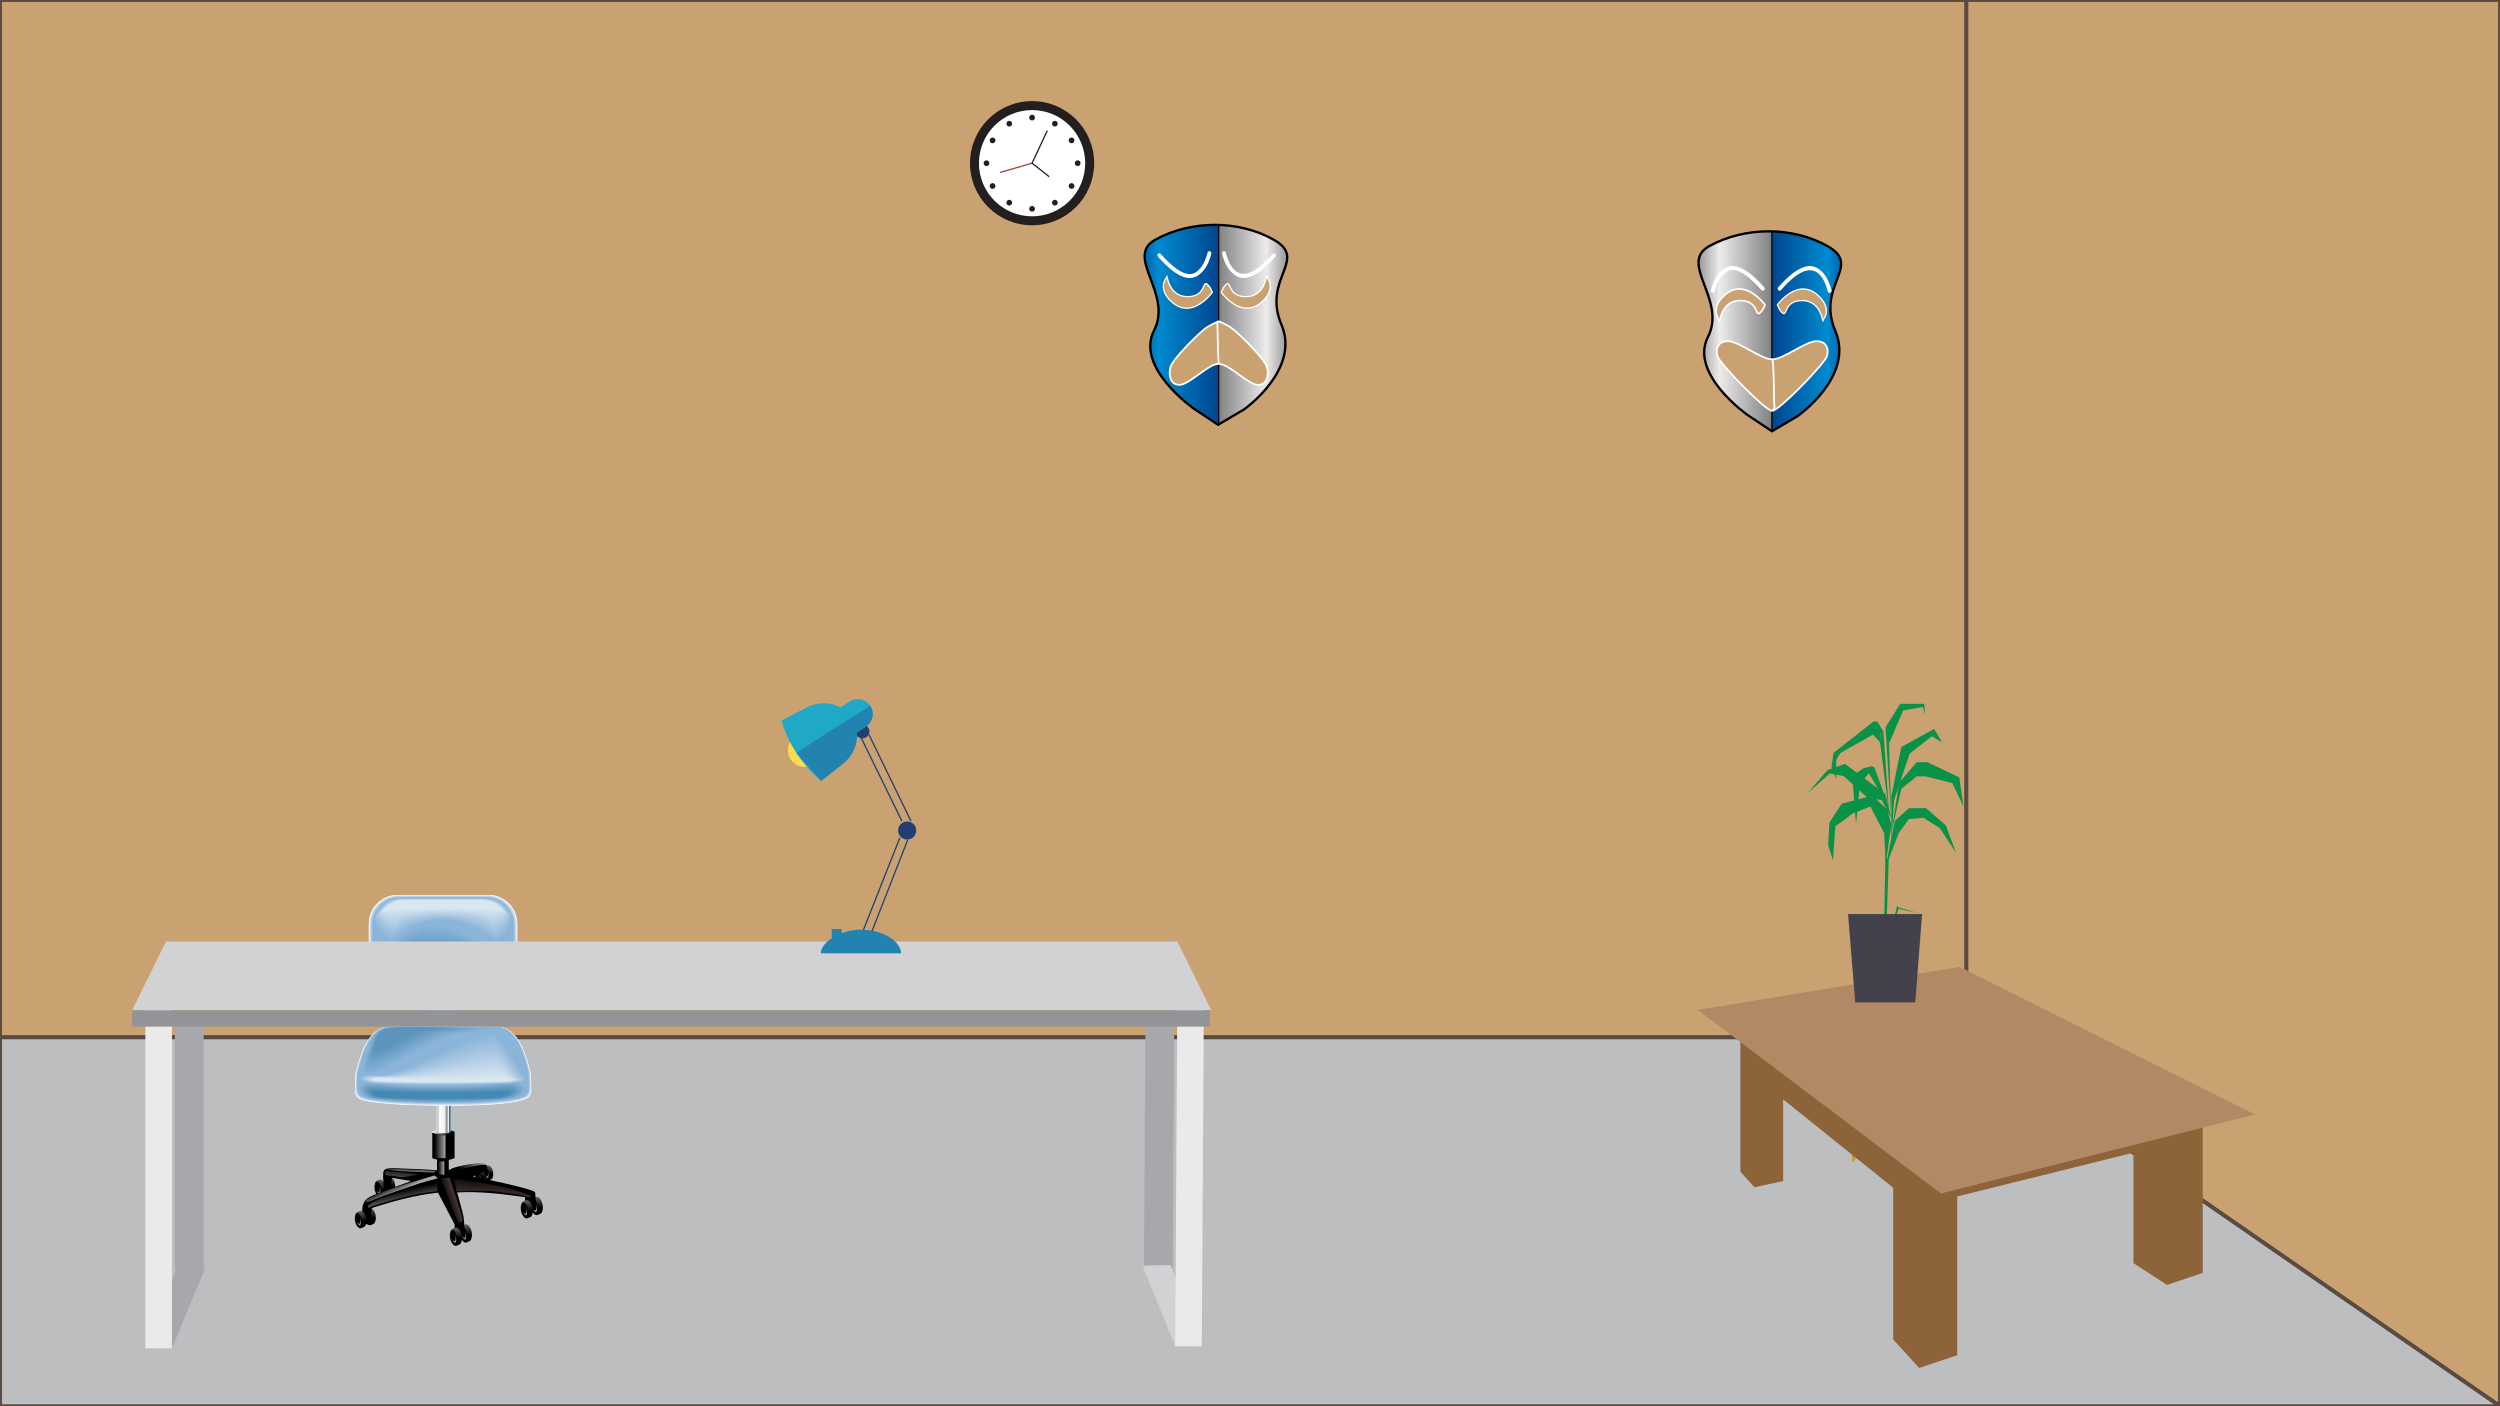 <?xml version="1.0" encoding="utf-8"?>
<!-- Generator: Adobe Illustrator 16.0.0, SVG Export Plug-In . SVG Version: 6.00 Build 0)  -->
<!DOCTYPE svg PUBLIC "-//W3C//DTD SVG 1.1//EN" "http://www.w3.org/Graphics/SVG/1.1/DTD/svg11.dtd">
<svg version="1.1" id="Layer_1" xmlns="http://www.w3.org/2000/svg" xmlns:xlink="http://www.w3.org/1999/xlink" x="0px" y="0px"
	 width="1920px" height="1080px" viewBox="0 0 1920 1080" enable-background="new 0 0 1920 1080" xml:space="preserve">
<rect x="0" y="0" width="1920" height="1080" fill="#333333" stroke="none"/>
<rect fill="#CAA171" stroke="#594A42" stroke-width="3" stroke-miterlimit="10" width="1510.189" height="796.646"/>
<polygon fill="#CAA171" stroke="#594A42" stroke-width="3" stroke-miterlimit="10" points="1920,0 1510.189,0 1510.189,796.646 
	1920,1080 "/>
<polygon fill="#BCBEC0" stroke="#594A42" stroke-width="3" stroke-miterlimit="10" points="0,1080 1920,1080 1510.189,796.646 
	0,796.646 "/>
<g>
	<linearGradient id="SVGID_1_" gradientUnits="userSpaceOnUse" x1="879.09" y1="249.469" x2="988.583" y2="249.469">
		<stop  offset="0" style="stop-color:#0066AB"/>
		<stop  offset="0.098" style="stop-color:#008ACF"/>
		<stop  offset="0.521" style="stop-color:#00458F"/>
		<stop  offset="0.521" style="stop-color:#40558E"/>
		<stop  offset="0.521" style="stop-color:#6A6F8B"/>
		<stop  offset="0.521" style="stop-color:#7C7D87"/>
		<stop  offset="0.521" style="stop-color:#828284"/>
		<stop  offset="0.853" style="stop-color:#EEEBEB"/>
		<stop  offset="1" style="stop-color:#979799"/>
	</linearGradient>
	<path fill="url(#SVGID_1_)" stroke="#000000" stroke-width="1.81" d="M917.048,313.977c0,0-45.337-31.605-30.742-60.148
		c14.596-28.543-22.889-56.551,0.924-69.71c27.504-15.2,63.976-15.246,91.002,0c27.025,15.246-9.197,29.531,5.974,65.352
		c14.634,34.554-28.882,65.031-28.882,65.031l-19.862,11.737L917.048,313.977z"/>
	<linearGradient id="SVGID_2_" gradientUnits="userSpaceOnUse" x1="935.959" y1="249.469" x2="935.959" y2="249.469">
		<stop  offset="0.509" style="stop-color:#828284"/>
		<stop  offset="0.509" style="stop-color:#7C7D87"/>
		<stop  offset="0.509" style="stop-color:#6A6F8B"/>
		<stop  offset="0.509" style="stop-color:#40558E"/>
		<stop  offset="0.509" style="stop-color:#00458F"/>
	</linearGradient>
	<line fill="url(#SVGID_2_)" stroke="#000000" x1="935.959" y1="173.012" x2="935.959" y2="325.927"/>
	<path fill="#CAA171" stroke="#FFFFFF" stroke-width="1.36" d="M906.377,295.531c7.227-0.513,22.004-16.142,29.104-15.981
		c1.457,0.033,1.05-32.614,1.723-32.248c-0.571-1.766-9.332,3.479-9.95,3.842c-4.784,2.813-26.711,24.403-28.382,30.936
		C897.201,288.613,899.149,296.043,906.377,295.531z"/>
	<path fill="#CAA171" stroke="#FFFFFF" d="M937.905,224.497c0,0,15.313,21.493,31.033,7.493
		c11.753-10.468,4.212-18.833,4.212-18.833c-0.697-6.462,0.55,14.711-16.432,14.673c-16.027-0.037-9.857-16.832-17.122-6.907
		L937.905,224.497z"/>
	<path fill="#CAA171" stroke="#FFFFFF" d="M931.076,224.497c0,0-15.313,21.493-31.033,7.493
		c-11.753-10.468-4.212-18.833-4.212-18.833c0.697-6.462-0.55,14.711,16.432,14.673c16.026-0.037,9.856-16.832,17.122-6.907
		L931.076,224.497z"/>
	<g>
		<g>
			<path fill="#FFFFFF" d="M927.408,194.026c-1.322,5.563-4.056,11.68-8.875,15.005c-8.773,6.053-21.822-8.11-27.074-13.995
				c-1.291-1.446-3.405,0.683-2.121,2.121c5.967,6.686,18.633,20.049,28.894,15.392c6.709-3.045,10.439-10.872,12.068-17.725
				C930.748,192.943,927.855,192.145,927.408,194.026L927.408,194.026z"/>
		</g>
	</g>
	<g>
		<g>
			<path fill="#FFFFFF" d="M938.568,194.824c1.629,6.853,5.36,14.68,12.068,17.725c10.26,4.658,22.928-8.706,28.895-15.392
				c1.283-1.438-0.83-3.567-2.121-2.121c-5.701,6.389-17.671,19.363-27.074,13.995c-4.897-2.796-7.63-9.769-8.875-15.005
				C941.014,192.145,938.121,192.943,938.568,194.824L938.568,194.824z"/>
		</g>
	</g>
	<path fill="#CAA171" stroke="#FFFFFF" stroke-width="1.36" d="M965.542,295.531c-7.227-0.513-22.004-16.142-29.103-15.981
		c-1.457,0.033-1.051-32.614-1.723-32.249c0.57-1.765,9.332,3.48,9.949,3.842c4.784,2.813,26.711,24.404,28.383,30.936
		C974.719,288.613,972.77,296.043,965.542,295.531z"/>
</g>
<g>
	<linearGradient id="SVGID_3_" gradientUnits="userSpaceOnUse" x1="1304.486" y1="254.428" x2="1413.979" y2="254.428">
		<stop  offset="0" style="stop-color:#979799"/>
		<stop  offset="0.147" style="stop-color:#EEEBEB"/>
		<stop  offset="0.509" style="stop-color:#828284"/>
		<stop  offset="0.51" style="stop-color:#7C7D87"/>
		<stop  offset="0.512" style="stop-color:#6A6F8B"/>
		<stop  offset="0.514" style="stop-color:#40558E"/>
		<stop  offset="0.515" style="stop-color:#00458F"/>
		<stop  offset="0.902" style="stop-color:#008ACF"/>
		<stop  offset="1" style="stop-color:#0066AB"/>
	</linearGradient>
	<path fill="url(#SVGID_3_)" stroke="#000000" stroke-width="1.81" d="M1342.443,318.935c0,0-45.337-31.605-30.741-60.148
		c14.595-28.542-22.89-56.551,0.925-69.71c27.504-15.2,63.976-15.246,91.002,0c27.025,15.246-9.197,29.531,5.974,65.352
		c14.634,34.554-28.883,65.032-28.883,65.032l-19.861,11.736L1342.443,318.935z"/>
	<path fill="#CAA171" stroke="#FFFFFF" stroke-width="1.269" d="M1355.549,234.165c0,0-15.314-21.493-31.033-7.493
		c-11.753,10.468-4.213,18.833-4.213,18.833c0.697,6.462-0.55-14.711,16.432-14.673c16.027,0.037,9.857,16.831,17.122,6.907
		L1355.549,234.165z"/>
	<g>
		<g>
			<path fill="#FFFFFF" d="M1316.859,223.818c1.322-5.563,4.056-11.68,8.874-15.005c8.772-6.054,21.823,8.111,27.075,13.995
				c1.291,1.446,3.404-0.683,2.121-2.121c-5.966-6.686-18.636-20.05-28.896-15.392c-6.708,3.045-10.438,10.873-12.067,17.725
				C1313.52,224.901,1316.412,225.699,1316.859,223.818L1316.859,223.818z"/>
		</g>
	</g>
	<line fill="none" stroke="#000000" x1="1360.836" y1="177.969" x2="1360.836" y2="330.886"/>
	<path fill="#CAA171" stroke="#FFFFFF" d="M1365.019,234.165c0,0,15.313-21.493,31.033-7.493
		c11.753,10.468,4.212,18.833,4.212,18.833c-0.697,6.462,0.551-14.711-16.432-14.673c-16.026,0.037-9.856,16.831-17.122,6.907
		L1365.019,234.165z"/>
	<g>
		<g>
			<path fill="#FFFFFF" d="M1406.601,223.02c-1.629-6.853-5.36-14.68-12.068-17.725c-10.26-4.658-22.929,8.707-28.895,15.392
				c-1.284,1.438,0.831,3.567,2.121,2.121c5.701-6.388,17.671-19.363,27.074-13.995c4.897,2.796,7.63,9.769,8.875,15.005
				C1404.155,225.699,1407.048,224.901,1406.601,223.02L1406.601,223.02z"/>
		</g>
	</g>
	<path fill="#CAA171" stroke="#FFFFFF" stroke-width="1.356" d="M1394.408,262.069c-8.261,0.446-25.152,14.045-33.268,13.905
		c-1.666-0.029-1.201,37.295-1.97,36.976c0.653,1.538,1.381,2.456,2.155,2.456c5.117,0,39.753-35.949,41.662-41.632
		C1404.897,268.088,1402.67,261.623,1394.408,262.069"/>
	<path fill="#CAA171" stroke="#FFFFFF" stroke-width="1.356" d="M1327.697,262.069c8.261,0.446,25.152,14.045,33.267,13.905
		c1.666-0.029,1.201,37.295,1.97,36.976c-0.652,1.538-1.38,2.456-2.154,2.456c-5.118,0-39.753-35.949-41.663-41.632
		C1317.207,268.088,1319.436,261.623,1327.697,262.069z"/>
	<path fill="#CAA171" d="M1384.788,276.123c-3.319,1.529-6.627,2.944-10.202,3.76c-3.505,0.799-2.018,6.172,1.48,5.374
		c4.036-0.92,7.79-2.595,11.534-4.321C1390.861,279.431,1388.027,274.629,1384.788,276.123z"/>
</g>
<g>
	<linearGradient id="SVGID_4_" gradientUnits="userSpaceOnUse" x1="342.867" y1="872.938" x2="337.32" y2="865.302">
		<stop  offset="0" style="stop-color:#000000"/>
		<stop  offset="1" style="stop-color:#FFFFFF"/>
	</linearGradient>
	<path fill-rule="evenodd" clip-rule="evenodd" fill="url(#SVGID_4_)" d="M340.57,871.979c4.758,0,8.644-0.99,8.644-2.202
		c0-1.214-3.885-2.2-8.644-2.2c-4.761,0-8.643,0.986-8.643,2.2C331.927,870.988,335.809,871.979,340.57,871.979z"/>
	<path fill-rule="evenodd" clip-rule="evenodd" d="M332.122,869.992c5.37,2.039,10.993,2.309,16.984,0c0,6.489,0,12.979,0,19.471
		c-5.659,2.291-11.323,2.291-16.984,0C332.122,882.971,332.122,876.481,332.122,869.992z"/>
	<linearGradient id="SVGID_5_" gradientUnits="userSpaceOnUse" x1="333.829" y1="880.095" x2="346.464" y2="880.095">
		<stop  offset="0" style="stop-color:#000000"/>
		<stop  offset="1" style="stop-color:#FFFFFF"/>
	</linearGradient>
	<path fill-rule="evenodd" clip-rule="evenodd" fill="url(#SVGID_5_)" d="M332.25,869.992c3.301,2.097,6.604,1.862,9.909,1.862
		c0,6.493,0,11.854,0,18.343c-3.305,0-6.608-0.734-9.909-0.734C332.25,882.971,332.25,876.481,332.25,869.992z"/>
	<g>
		<g>
			<g>
				<linearGradient id="SVGID_6_" gradientUnits="userSpaceOnUse" x1="299.165" y1="911.389" x2="298.084" y2="890.766">
					<stop  offset="0" style="stop-color:#000000"/>
					<stop  offset="1" style="stop-color:#FFFFFF"/>
				</linearGradient>
				<path fill-rule="evenodd" clip-rule="evenodd" fill="url(#SVGID_6_)" d="M299.063,903.506c1.932,0,3.881,2.81,4.352,6.271
					c0.355,2.625-0.24,4.875-1.39,5.809c-0.259,0.21-2.689,1.182-2.888,1.182c-1.934,0-3.883-2.811-4.353-6.272
					c-0.397-2.923,0.386-5.379,1.803-6.074C297.048,904.194,298.773,903.506,299.063,903.506z"/>
				<path fill-rule="evenodd" clip-rule="evenodd" d="M296.733,905.202c1.27,0,2.745,2.487,3.297,5.555
					c0.552,3.071-0.029,5.556-1.299,5.556c-1.268,0-2.745-2.484-3.295-5.556C294.884,907.689,295.466,905.202,296.733,905.202z"/>
			</g>
			<path fill-rule="evenodd" clip-rule="evenodd" fill="#939598" d="M298.577,908.866c0.263,0.585,0.479,1.285,0.613,2.048
				c0.35,1.998-0.019,3.621-0.824,3.621c-0.688,0-1.473-1.192-1.904-2.788c0.429,0.95,0.978,1.576,1.477,1.576
				c0.804,0,1.173-1.622,0.823-3.62C298.712,909.413,298.648,909.135,298.577,908.866z"/>
		</g>
		<g>
			<g>
				<linearGradient id="SVGID_7_" gradientUnits="userSpaceOnUse" x1="292.02" y1="913.823" x2="290.586" y2="893.321">
					<stop  offset="0" style="stop-color:#000000"/>
					<stop  offset="1" style="stop-color:#FFFFFF"/>
				</linearGradient>
				<path fill-rule="evenodd" clip-rule="evenodd" fill="url(#SVGID_7_)" d="M291.889,905.842c1.931,0,3.881,2.811,4.351,6.271
					c0.357,2.626-0.238,4.872-1.389,5.811c-0.26,0.209-2.689,1.178-2.888,1.178c-1.932,0-3.883-2.807-4.351-6.271
					c-0.397-2.92,0.386-5.376,1.801-6.071C289.875,906.531,291.6,905.842,291.889,905.842z"/>
				<path fill-rule="evenodd" clip-rule="evenodd" d="M289.56,907.535c1.269,0,2.745,2.487,3.295,5.559
					c0.552,3.067-0.029,5.555-1.297,5.555c-1.269,0-2.745-2.487-3.297-5.555C287.71,910.022,288.292,907.535,289.56,907.535z"/>
			</g>
			<path fill-rule="evenodd" clip-rule="evenodd" fill="#939598" d="M291.403,911.203c0.261,0.58,0.479,1.285,0.611,2.044
				c0.351,2.001-0.019,3.622-0.822,3.622c-0.69,0-1.474-1.19-1.906-2.788c0.429,0.952,0.979,1.576,1.479,1.576
				c0.804,0,1.171-1.619,0.823-3.62C291.537,911.75,291.475,911.471,291.403,911.203z"/>
		</g>
		<g>
			<g>
				<linearGradient id="SVGID_8_" gradientUnits="userSpaceOnUse" x1="375.034" y1="901.954" x2="374.094" y2="884.021">
					<stop  offset="0" style="stop-color:#000000"/>
					<stop  offset="1" style="stop-color:#FFFFFF"/>
				</linearGradient>
				<path fill-rule="evenodd" clip-rule="evenodd" fill="url(#SVGID_8_)" d="M374.943,895.098c1.682,0,3.376,2.444,3.788,5.456
					c0.307,2.281-0.209,4.236-1.212,5.052c-0.224,0.185-2.335,1.026-2.51,1.026c-1.682,0-3.379-2.443-3.785-5.457
					c-0.344-2.538,0.335-4.678,1.568-5.28C373.191,895.697,374.692,895.098,374.943,895.098z"/>
				<path fill-rule="evenodd" clip-rule="evenodd" d="M372.918,896.573c1.103,0,2.388,2.164,2.868,4.832
					c0.479,2.669-0.024,4.833-1.131,4.833c-1.101,0-2.385-2.164-2.865-4.833C371.31,898.737,371.814,896.573,372.918,896.573z"/>
			</g>
			<path fill-rule="evenodd" clip-rule="evenodd" fill="#939598" d="M374.52,899.762c0.23,0.507,0.418,1.118,0.535,1.78
				c0.305,1.739-0.019,3.147-0.716,3.147c-0.6,0-1.283-1.033-1.657-2.423c0.374,0.827,0.848,1.368,1.285,1.368
				c0.7,0,1.02-1.407,0.716-3.148C374.637,900.238,374.584,899.995,374.52,899.762z"/>
		</g>
		<g>
			<g>
				<linearGradient id="SVGID_9_" gradientUnits="userSpaceOnUse" x1="368.818" y1="904.071" x2="367.571" y2="886.239">
					<stop  offset="0" style="stop-color:#000000"/>
					<stop  offset="1" style="stop-color:#FFFFFF"/>
				</linearGradient>
				<path fill-rule="evenodd" clip-rule="evenodd" fill="url(#SVGID_9_)" d="M368.703,897.13c1.682,0,3.375,2.44,3.788,5.453
					c0.308,2.284-0.209,4.243-1.211,5.055c-0.225,0.185-2.34,1.026-2.512,1.026c-1.682,0-3.378-2.444-3.785-5.457
					c-0.347-2.542,0.336-4.676,1.568-5.283C366.952,897.727,368.451,897.13,368.703,897.13z"/>
				<path fill-rule="evenodd" clip-rule="evenodd" d="M366.678,898.605c1.104,0,2.389,2.161,2.868,4.832
					c0.479,2.669-0.025,4.833-1.132,4.833c-1.1,0-2.385-2.164-2.865-4.833C365.07,900.767,365.574,898.605,366.678,898.605z"/>
			</g>
			<path fill-rule="evenodd" clip-rule="evenodd" fill="#939598" d="M368.279,901.793c0.227,0.508,0.418,1.119,0.535,1.78
				c0.304,1.74-0.019,3.147-0.717,3.147c-0.599,0-1.282-1.033-1.657-2.422c0.372,0.827,0.852,1.367,1.285,1.367
				c0.701,0,1.021-1.411,0.717-3.15C368.396,902.27,368.344,902.024,368.279,901.793z"/>
		</g>
		<g>
			<g>
				<linearGradient id="SVGID_10_" gradientUnits="userSpaceOnUse" x1="412.295" y1="927.574" x2="411.143" y2="905.602">
					<stop  offset="0" style="stop-color:#000000"/>
					<stop  offset="1" style="stop-color:#FFFFFF"/>
				</linearGradient>
				<path fill-rule="evenodd" clip-rule="evenodd" fill="url(#SVGID_10_)" d="M412.188,919.177c2.057,0,4.135,2.991,4.636,6.684
					c0.378,2.795-0.255,5.191-1.482,6.188c-0.277,0.225-2.865,1.257-3.077,1.257c-2.059,0-4.137-2.994-4.639-6.682
					c-0.42-3.114,0.413-5.73,1.922-6.475C410.041,919.908,411.879,919.177,412.188,919.177z"/>
				<path fill-rule="evenodd" clip-rule="evenodd" d="M409.705,920.981c1.353,0,2.926,2.653,3.511,5.921
					c0.59,3.271-0.031,5.923-1.383,5.923c-1.352,0-2.923-2.651-3.511-5.923C407.731,923.635,408.353,920.981,409.705,920.981z"/>
			</g>
			<path fill-rule="evenodd" clip-rule="evenodd" fill="#939598" d="M411.667,924.889c0.283,0.621,0.514,1.371,0.655,2.179
				c0.371,2.131-0.02,3.859-0.876,3.859c-0.734,0-1.574-1.267-2.029-2.97c0.455,1.015,1.039,1.678,1.573,1.678
				c0.854,0,1.248-1.728,0.877-3.858C411.814,925.473,411.747,925.175,411.667,924.889z"/>
		</g>
		<g>
			<g>
				<linearGradient id="SVGID_11_" gradientUnits="userSpaceOnUse" x1="357.846" y1="948.637" x2="356.694" y2="926.66">
					<stop  offset="0" style="stop-color:#000000"/>
					<stop  offset="1" style="stop-color:#FFFFFF"/>
				</linearGradient>
				<path fill-rule="evenodd" clip-rule="evenodd" fill="url(#SVGID_11_)" d="M357.735,940.237c2.06,0,4.138,2.991,4.639,6.684
					c0.378,2.797-0.255,5.191-1.479,6.188c-0.277,0.228-2.868,1.26-3.081,1.26c-2.06,0-4.137-2.993-4.636-6.682
					c-0.424-3.118,0.412-5.733,1.919-6.475C355.589,940.969,357.428,940.237,357.735,940.237z"/>
				<path fill-rule="evenodd" clip-rule="evenodd" d="M355.258,942.042c1.349,0,2.923,2.653,3.51,5.924
					c0.588,3.269-0.03,5.92-1.383,5.92c-1.352,0-2.926-2.651-3.513-5.92C353.284,944.695,353.905,942.042,355.258,942.042z"/>
			</g>
			<path fill-rule="evenodd" clip-rule="evenodd" fill="#939598" d="M357.219,945.949c0.28,0.621,0.51,1.375,0.651,2.182
				c0.375,2.131-0.018,3.859-0.876,3.859c-0.735,0-1.571-1.267-2.029-2.97c0.458,1.011,1.042,1.679,1.574,1.679
				c0.858,0,1.249-1.729,0.876-3.861C357.36,946.533,357.295,946.235,357.219,945.949z"/>
		</g>
		<g>
			<g>
				<linearGradient id="SVGID_12_" gradientUnits="userSpaceOnUse" x1="284.229" y1="935.564" x2="283.134" y2="914.67">
					<stop  offset="0" style="stop-color:#000000"/>
					<stop  offset="1" style="stop-color:#FFFFFF"/>
				</linearGradient>
				<path fill-rule="evenodd" clip-rule="evenodd" fill="url(#SVGID_12_)" d="M284.125,927.572c1.96,0,3.935,2.847,4.41,6.354
					c0.361,2.659-0.241,4.939-1.407,5.887c-0.263,0.211-2.727,1.196-2.926,1.196c-1.959,0-3.935-2.847-4.411-6.354
					c-0.403-2.961,0.39-5.45,1.826-6.158C282.086,928.27,283.833,927.572,284.125,927.572z"/>
				<path fill-rule="evenodd" clip-rule="evenodd" d="M281.766,929.291c1.287,0,2.783,2.521,3.34,5.628
					c0.56,3.111-0.029,5.633-1.316,5.633c-1.285,0-2.78-2.521-3.339-5.633C279.893,931.812,280.48,929.291,281.766,929.291z"/>
			</g>
			<path fill-rule="evenodd" clip-rule="evenodd" fill="#939598" d="M283.633,933.005c0.266,0.59,0.486,1.303,0.621,2.071
				c0.354,2.028-0.018,3.67-0.834,3.67c-0.698,0-1.494-1.205-1.929-2.821c0.433,0.962,0.99,1.593,1.496,1.593
				c0.816,0,1.188-1.642,0.835-3.668C283.77,933.561,283.708,933.275,283.633,933.005z"/>
		</g>
		<path fill-rule="evenodd" clip-rule="evenodd" d="M335.709,902.341c2.985,1.749,5.97,1.749,8.955,0c0-4.295,0-8.586,0-12.878
			c-2.984,0-5.97,0-8.955,0C335.709,893.755,335.709,898.046,335.709,902.341z"/>
		<path fill-rule="evenodd" clip-rule="evenodd" d="M278.5,937.019c0,2.181,0.659,3.087,3.133,3.271
			c2.475,0.181,3.465-1.454,3.465-4.903c0-3.452,0.33-7.627,0.33-7.627c16.663-5.207,33.436-9.993,50.985-11.801
			c4.235,8.109,8.472,16.218,12.705,24.331c0,2.419,0,4.839,0,7.261c0,0,0.329,1.635,2.97,2.18c2.641,0.544,4.621-0.729,4.621-4.179
			c0-3.448-0.33-9.258-0.824-11.798c-0.499-2.545-4.787-17.977-4.787-17.977c17.095-0.975,34.598,1.195,52.139,3.63
			c0,0,0,6.72,0,8.716c0,1.998,5.281,2.542,7.095,1.091c1.817-1.454,0.99-10.713,0.661-13.437
			c-0.329-2.724-47.681-12.167-47.681-12.167s3.627-1.995,6.268-2.901c2.641-0.911,3.464-0.185,3.464-0.185s1.648-3.268,0.99-5.085
			c-1.58-4.35-23.479,0.565-27.267,2.407c-1.595,0.301-2.819,1.287-4.414,1.589c-11.903-1.365-24.9-1.679-36.959-2.179
			c-8.744-0.364-10.725,0.362-11.055,3.452c-0.33,3.085,0.165,9.803,0.99,12.163c0.003,0.538,0.005,1.079,0.008,1.62
			c-4.925,1.866-9.284,3.603-11.062,4.553c-2.519,1.341-3.957,3.034-4.768,4.43C277.386,927.12,278.5,932.945,278.5,937.019
			L278.5,937.019z M300.113,911.418c0.331-1.451,0.826-6.898,0.826-6.898c4.951,0.849,9.9,1.693,14.851,2.543
			c-5.23,1.885-10.461,3.766-15.69,5.649C300.104,912.282,300.109,911.849,300.113,911.418z"/>
		<linearGradient id="SVGID_13_" gradientUnits="userSpaceOnUse" x1="354.213" y1="900.438" x2="378.604" y2="881.381">
			<stop  offset="0" style="stop-color:#000000"/>
			<stop  offset="1" style="stop-color:#FFFFFF"/>
		</linearGradient>
		<path fill-rule="evenodd" clip-rule="evenodd" fill="url(#SVGID_13_)" d="M373.302,894.309c-4.181-2.736-23.046,1.57-26.536,3.264
			l-0.178,0.037l-0.572,1.018c0,0,1.242,0.544,5.952-0.408c4.706-0.957,16.354-3.824,19.95-3.687
			C372.54,894.554,372.989,894.468,373.302,894.309z"/>
		<linearGradient id="SVGID_14_" gradientUnits="userSpaceOnUse" x1="308.841" y1="913.507" x2="313.508" y2="937.517">
			<stop  offset="0" style="stop-color:#000000"/>
			<stop  offset="1" style="stop-color:#FFFFFF"/>
		</linearGradient>
		<path fill-rule="evenodd" clip-rule="evenodd" fill="url(#SVGID_14_)" d="M284.438,926.804
			c16.64-5.201,33.699-10.185,51.218-11.998l0.596-8.718c0,0-32.938,10.892-38.112,12.397c-5.175,1.507-14.625,5.672-15.542,7.571
			C282.153,926.985,283.629,928.351,284.438,926.804z"/>
		<linearGradient id="SVGID_15_" gradientUnits="userSpaceOnUse" x1="336.401" y1="897.047" x2="343.666" y2="897.047">
			<stop  offset="0" style="stop-color:#000000"/>
			<stop  offset="1" style="stop-color:#FFFFFF"/>
		</linearGradient>
		<path fill-rule="evenodd" clip-rule="evenodd" fill="url(#SVGID_15_)" d="M335.709,891.941c1.831,0,3.665,0,5.496,0
			c0,2.963,0,7.242,0,10.212c-1.832,0-3.962-0.11-5.496-1.313C335.709,897.874,335.709,894.904,335.709,891.941z"/>
		<linearGradient id="SVGID_16_" gradientUnits="userSpaceOnUse" x1="305.174" y1="906.91" x2="308.935" y2="914.62">
			<stop  offset="0" style="stop-color:#000000"/>
			<stop  offset="1" style="stop-color:#A7A9AC"/>
		</linearGradient>
		<path fill-rule="evenodd" clip-rule="evenodd" fill="url(#SVGID_16_)" d="M280.96,922.377c-0.125,1.23,0.272,1.547,6.282-1.048
			c6.01-2.592,29.531-10.827,34.735-12.466c5.205-1.638,14.484-3.754,14.25-3.956l-2.478-2.186c0,0-15.862,4.64-27.634,8.327
			c-11.772,3.683-22.181,8.734-23.669,9.689C280.96,921.695,280.96,922.377,280.96,922.377z"/>
		<linearGradient id="SVGID_17_" gradientUnits="userSpaceOnUse" x1="341.637" y1="923.527" x2="358.676" y2="917.991">
			<stop  offset="0" style="stop-color:#000000"/>
			<stop  offset="1" style="stop-color:#886A65"/>
		</linearGradient>
		<path fill-rule="evenodd" clip-rule="evenodd" fill="url(#SVGID_17_)" d="M338.658,905.205c0,0,10.31,27.08,12.293,31.229
			c1.983,4.15,4.362,2.186,4.362,0.219c0-1.965-10.015-32.324-10.015-32.324L338.658,905.205z"/>
		<linearGradient id="SVGID_18_" gradientUnits="userSpaceOnUse" x1="378.731" y1="903.886" x2="377.237" y2="932.394">
			<stop  offset="0" style="stop-color:#000000"/>
			<stop  offset="1" style="stop-color:#886A65"/>
		</linearGradient>
		<path fill-rule="evenodd" clip-rule="evenodd" fill="url(#SVGID_18_)" d="M348.175,904.987c0.99,1.091,2.379,10.046,2.379,10.046
			s19.231-0.873,27.162-0.221c7.932,0.657,23.396,2.84,26.57,3.935c3.172,1.091,4.165,0,4.165,0s-15.269-6.554-31.924-9.173
			C359.871,906.951,348.175,904.987,348.175,904.987z"/>
		<linearGradient id="SVGID_19_" gradientUnits="userSpaceOnUse" x1="315.781" y1="891.435" x2="315.781" y2="911.729">
			<stop  offset="0" style="stop-color:#000000"/>
			<stop  offset="1" style="stop-color:#FFFFFF"/>
		</linearGradient>
		<path fill-rule="evenodd" clip-rule="evenodd" fill="url(#SVGID_19_)" d="M296.945,897.945c0,0,1.611,0.205,5.949,1.022
			c4.337,0.818,30.483,1.568,30.483,1.568l1.239-1.365c0,0-14.622-0.683-22.925-1.091S296.945,897.945,296.945,897.945z"/>
		<linearGradient id="SVGID_20_" gradientUnits="userSpaceOnUse" x1="308.737" y1="897.326" x2="306.676" y2="920.887">
			<stop  offset="0" style="stop-color:#000000"/>
			<stop  offset="1" style="stop-color:#FFFFFF"/>
		</linearGradient>
		<path fill-rule="evenodd" clip-rule="evenodd" fill="url(#SVGID_20_)" d="M296.264,899.238c0,0-1.053,1.773-0.248,2.865
			c0.806,1.092,4.213,0.342,8.861,1.501c4.646,1.161,16.171-1.365,16.171-1.774C321.048,901.422,296.264,899.238,296.264,899.238z"
			/>
		<g>
			<g>
				<linearGradient id="SVGID_21_" gradientUnits="userSpaceOnUse" x1="276.959" y1="937.926" x2="275.864" y2="917.031">
					<stop  offset="0" style="stop-color:#000000"/>
					<stop  offset="1" style="stop-color:#FFFFFF"/>
				</linearGradient>
				<path fill-rule="evenodd" clip-rule="evenodd" fill="url(#SVGID_21_)" d="M276.857,929.939c1.958,0,3.933,2.847,4.41,6.354
					c0.359,2.658-0.243,4.937-1.408,5.883c-0.264,0.216-2.727,1.199-2.928,1.199c-1.958,0-3.933-2.846-4.409-6.357
					c-0.402-2.96,0.392-5.446,1.825-6.154C274.815,930.637,276.563,929.939,276.857,929.939z"/>
				<path fill-rule="evenodd" clip-rule="evenodd" d="M274.496,931.658c1.286,0,2.782,2.52,3.341,5.628
					c0.558,3.11-0.03,5.629-1.315,5.629c-1.286,0-2.782-2.519-3.341-5.629C272.621,934.178,273.21,931.658,274.496,931.658z"/>
			</g>
			<path fill-rule="evenodd" clip-rule="evenodd" fill="#939598" d="M276.363,935.371c0.266,0.59,0.487,1.304,0.621,2.072
				c0.355,2.029-0.019,3.67-0.835,3.67c-0.697,0-1.492-1.204-1.93-2.824c0.435,0.962,0.991,1.596,1.497,1.596
				c0.816,0,1.19-1.643,0.835-3.668C276.5,935.925,276.437,935.642,276.363,935.371z"/>
		</g>
		<g>
			<g>
				<linearGradient id="SVGID_22_" gradientUnits="userSpaceOnUse" x1="350.2" y1="951.124" x2="349.048" y2="929.148">
					<stop  offset="0" style="stop-color:#000000"/>
					<stop  offset="1" style="stop-color:#FFFFFF"/>
				</linearGradient>
				<path fill-rule="evenodd" clip-rule="evenodd" fill="url(#SVGID_22_)" d="M350.093,942.725c2.06,0,4.135,2.994,4.636,6.683
					c0.381,2.797-0.252,5.195-1.482,6.191c-0.277,0.224-2.865,1.257-3.077,1.257c-2.06,0-4.135-2.991-4.639-6.683
					c-0.421-3.114,0.413-5.729,1.925-6.471C347.944,943.459,349.786,942.725,350.093,942.725z"/>
				<path fill-rule="evenodd" clip-rule="evenodd" d="M347.609,944.532c1.352,0,2.926,2.65,3.513,5.921
					c0.587,3.27-0.033,5.92-1.386,5.92c-1.35,0-2.92-2.65-3.511-5.92C345.639,947.183,346.257,944.532,347.609,944.532z"/>
			</g>
			<path fill-rule="evenodd" clip-rule="evenodd" fill="#939598" d="M349.574,948.439c0.279,0.617,0.51,1.368,0.654,2.179
				c0.372,2.131-0.021,3.862-0.879,3.862c-0.735,0-1.57-1.271-2.029-2.973c0.455,1.014,1.039,1.678,1.574,1.678
				c0.854,0,1.248-1.728,0.876-3.858C349.718,949.021,349.65,948.726,349.574,948.439z"/>
		</g>
		<g>
			<g>
				<linearGradient id="SVGID_23_" gradientUnits="userSpaceOnUse" x1="404.682" y1="930.165" x2="403.154" y2="908.316">
					<stop  offset="0" style="stop-color:#000000"/>
					<stop  offset="1" style="stop-color:#FFFFFF"/>
				</linearGradient>
				<path fill-rule="evenodd" clip-rule="evenodd" fill="url(#SVGID_23_)" d="M404.541,921.664c2.059,0,4.138,2.99,4.638,6.684
					c0.379,2.793-0.255,5.191-1.479,6.188c-0.276,0.228-2.871,1.26-3.08,1.26c-2.059,0-4.138-2.994-4.636-6.682
					c-0.424-3.118,0.41-5.733,1.918-6.475C402.395,922.398,404.233,921.664,404.541,921.664z"/>
				<path fill-rule="evenodd" clip-rule="evenodd" d="M402.061,923.469c1.353,0,2.923,2.653,3.513,5.924
					c0.587,3.267-0.031,5.92-1.383,5.92s-2.927-2.653-3.513-5.92C400.089,926.122,400.71,923.469,402.061,923.469z"/>
			</g>
			<path fill-rule="evenodd" clip-rule="evenodd" fill="#939598" d="M404.024,927.379c0.28,0.617,0.51,1.368,0.652,2.176
				c0.375,2.134-0.018,3.861-0.876,3.861c-0.735,0-1.571-1.266-2.032-2.969c0.458,1.015,1.045,1.678,1.574,1.678
				c0.857,0,1.251-1.728,0.878-3.86C404.166,927.96,404.102,927.662,404.024,927.379z"/>
		</g>
	</g>
	<linearGradient id="SVGID_24_" gradientUnits="userSpaceOnUse" x1="334.398" y1="855.092" x2="346.882" y2="855.092">
		<stop  offset="0" style="stop-color:#EAEAEC"/>
		<stop  offset="0.15" style="stop-color:#C2C3C6"/>
		<stop  offset="0.23" style="stop-color:#ECEDEF"/>
		<stop  offset="0.28" style="stop-color:#FFFFFF"/>
		<stop  offset="0.57" style="stop-color:#ECEDEF"/>
		<stop  offset="0.7" style="stop-color:#898C8F"/>
		<stop  offset="0.81" style="stop-color:#ECEDEF"/>
		<stop  offset="0.85" style="stop-color:#5A6569"/>
		<stop  offset="0.91" style="stop-color:#307DA7"/>
		<stop  offset="1" style="stop-color:#BDD2DC"/>
	</linearGradient>
	<path fill-rule="evenodd" clip-rule="evenodd" fill="url(#SVGID_24_)" d="M346.152,869.289v-29.436c-3.691,0-7.384,0-11.076,0
		v29.499c0.819,0.572,2.971,0.978,5.494,0.978C343.188,870.33,345.409,869.894,346.152,869.289z"/>
	<linearGradient id="SVGID_25_" gradientUnits="userSpaceOnUse" x1="340.724" y1="749.826" x2="338.66" y2="789.205">
		<stop  offset="0" style="stop-color:#000000"/>
		<stop  offset="0.65" style="stop-color:#C4C6C8"/>
		<stop  offset="1" style="stop-color:#687074"/>
	</linearGradient>
	<rect x="330.194" y="740.175" fill-rule="evenodd" clip-rule="evenodd" fill="url(#SVGID_25_)" width="19.391" height="51.158"/>
	<g>
		<rect x="329.313" y="740.175" fill-rule="evenodd" clip-rule="evenodd" width="21.155" height="3.395"/>
		<rect x="329.313" y="745.434" fill-rule="evenodd" clip-rule="evenodd" width="21.155" height="3.397"/>
		<rect x="329.313" y="750.697" fill-rule="evenodd" clip-rule="evenodd" width="21.155" height="3.396"/>
		<rect x="329.313" y="755.957" fill-rule="evenodd" clip-rule="evenodd" width="21.155" height="3.396"/>
		<rect x="329.313" y="761.224" fill-rule="evenodd" clip-rule="evenodd" width="21.155" height="3.393"/>
		<rect x="329.313" y="766.482" fill-rule="evenodd" clip-rule="evenodd" width="21.155" height="3.396"/>
		<rect x="329.313" y="771.745" fill-rule="evenodd" clip-rule="evenodd" width="21.155" height="3.397"/>
		<rect x="329.313" y="777.008" fill-rule="evenodd" clip-rule="evenodd" width="21.155" height="3.396"/>
		<rect x="329.313" y="782.271" fill-rule="evenodd" clip-rule="evenodd" width="21.155" height="3.395"/>
		<rect x="329.313" y="787.534" fill-rule="evenodd" clip-rule="evenodd" width="21.155" height="3.394"/>
	</g>
	<g>
		<rect x="329.313" y="740.175" fill-rule="evenodd" clip-rule="evenodd" fill="#68747B" width="21.155" height="0.734"/>
		<rect x="329.313" y="745.434" fill-rule="evenodd" clip-rule="evenodd" fill="#68747B" width="21.155" height="0.738"/>
		<rect x="329.313" y="750.697" fill-rule="evenodd" clip-rule="evenodd" fill="#68747B" width="21.155" height="0.738"/>
		<rect x="329.313" y="755.96" fill-rule="evenodd" clip-rule="evenodd" fill="#68747B" width="21.155" height="0.734"/>
		<rect x="329.313" y="761.224" fill-rule="evenodd" clip-rule="evenodd" fill="#68747B" width="21.155" height="0.734"/>
		<rect x="329.313" y="766.482" fill-rule="evenodd" clip-rule="evenodd" fill="#68747B" width="21.155" height="0.738"/>
		<rect x="329.313" y="771.745" fill-rule="evenodd" clip-rule="evenodd" fill="#68747B" width="21.155" height="0.737"/>
		<rect x="329.313" y="777.008" fill-rule="evenodd" clip-rule="evenodd" fill="#68747B" width="21.155" height="0.738"/>
		<rect x="329.313" y="782.271" fill-rule="evenodd" clip-rule="evenodd" fill="#68747B" width="21.155" height="0.738"/>
	</g>
	<path fill-rule="evenodd" clip-rule="evenodd" fill="#8AB5D9" d="M300.451,788.558h79.878c15.371,0,21.19,19.034,24.396,30.737
		c0.707,2.573,1.174,4.648,1.063,6.354c0,4.264,1.1,12.085-1.356,14.654c-8.5,8.891-86.43,6.751-103.142,5.361
		c-30.784-2.555-26.566-4.112-26.566-19.459c-0.092-1.187,0.152-2.585,0.609-4.255C278.394,810.761,283.854,788.558,300.451,788.558
		z"/>
	<g>
		<path fill-rule="evenodd" clip-rule="evenodd" fill="#FFFFFF" d="M299.266,788.558h82.256c15.825,0,21.82,19.761,25.121,31.905
			c0.726,2.672,1.206,4.826,1.095,6.597c0,4.427,1.13,12.545-1.396,15.211c-8.751,9.23-89.001,7.009-106.211,5.567
			c-31.7-2.653-27.357-4.271-27.357-20.2c-0.095-1.232,0.157-2.684,0.627-4.417C276.552,811.604,282.175,788.558,299.266,788.558z"
			/>
		<path fill-rule="evenodd" clip-rule="evenodd" fill="#F4F7FB" d="M299.34,788.558h82.108c15.796,0,21.78,19.715,25.075,31.832
			c0.725,2.666,1.204,4.815,1.093,6.581c0,4.417,1.128,12.517-1.394,15.177c-8.735,9.209-88.841,6.992-106.019,5.555
			c-31.643-2.647-27.308-4.261-27.308-20.154c-0.095-1.229,0.157-2.677,0.626-4.406C276.667,811.551,282.28,788.558,299.34,788.558z
			"/>
		<path fill-rule="evenodd" clip-rule="evenodd" fill="#EDF1F8" d="M299.414,788.558h81.959c15.768,0,21.741,19.67,25.03,31.76
			c0.724,2.659,1.202,4.804,1.091,6.565c0,4.407,1.126,12.487-1.391,15.142c-8.72,9.188-88.681,6.977-105.828,5.542
			c-31.585-2.641-27.258-4.251-27.258-20.107c-0.094-1.228,0.156-2.672,0.625-4.396
			C276.782,811.498,282.384,788.558,299.414,788.558z"/>
		<path fill-rule="evenodd" clip-rule="evenodd" fill="#E6ECF5" d="M299.488,788.558h81.811c15.74,0,21.701,19.625,24.985,31.687
			c0.722,2.653,1.2,4.793,1.089,6.551c0,4.396,1.125,12.459-1.389,15.106c-8.704,9.167-88.52,6.961-105.635,5.528
			c-31.529-2.635-27.209-4.24-27.209-20.061c-0.095-1.225,0.156-2.665,0.624-4.387C276.897,811.445,282.49,788.558,299.488,788.558z
			"/>
		<path fill-rule="evenodd" clip-rule="evenodd" fill="#DEE7F3" d="M299.563,788.558h81.662c15.711,0,21.662,19.579,24.939,31.613
			c0.722,2.647,1.198,4.782,1.087,6.536c0,4.386,1.123,12.43-1.386,15.072c-8.688,9.145-88.359,6.943-105.444,5.516
			c-31.471-2.629-27.159-4.231-27.159-20.016c-0.095-1.221,0.155-2.658,0.623-4.376
			C277.013,811.393,282.595,788.558,299.563,788.558z"/>
		<path fill-rule="evenodd" clip-rule="evenodd" fill="#D7E3F0" d="M299.637,788.558h81.513c15.683,0,21.623,19.534,24.895,31.54
			c0.72,2.642,1.196,4.771,1.085,6.521c0,4.375,1.121,12.4-1.384,15.037c-8.672,9.123-88.198,6.928-105.252,5.502
			c-31.414-2.622-27.109-4.221-27.109-19.969c-0.094-1.217,0.155-2.652,0.621-4.365C277.128,811.34,282.699,788.558,299.637,788.558
			z"/>
		<path fill-rule="evenodd" clip-rule="evenodd" fill="#D0DEEE" d="M299.71,788.558h81.364c15.655,0,21.584,19.488,24.849,31.467
			c0.719,2.636,1.194,4.76,1.083,6.506c0,4.365,1.119,12.372-1.381,15.002c-8.657,9.104-88.038,6.913-105.06,5.49
			c-31.357-2.616-27.061-4.211-27.061-19.922c-0.094-1.216,0.155-2.647,0.621-4.356C277.243,811.287,282.805,788.558,299.71,788.558
			z"/>
		<path fill-rule="evenodd" clip-rule="evenodd" fill="#C9DAEC" d="M299.785,788.558H381c15.626,0,21.545,19.442,24.804,31.394
			c0.718,2.629,1.192,4.749,1.081,6.491c0,4.354,1.117,12.343-1.379,14.968c-8.641,9.081-87.876,6.896-104.868,5.477
			c-31.3-2.609-27.011-4.201-27.011-19.875c-0.094-1.213,0.155-2.642,0.62-4.347C277.358,811.234,282.909,788.558,299.785,788.558z"
			/>
		<path fill-rule="evenodd" clip-rule="evenodd" fill="#C2D5EA" d="M299.858,788.558h81.067c15.598,0,21.505,19.397,24.759,31.321
			c0.716,2.623,1.189,4.737,1.079,6.475c0,4.346,1.115,12.315-1.376,14.934c-8.625,9.061-87.716,6.879-104.676,5.464
			c-31.242-2.604-26.962-4.191-26.962-19.829c-0.093-1.21,0.155-2.635,0.618-4.336C277.473,811.182,283.014,788.558,299.858,788.558
			z"/>
		<path fill-rule="evenodd" clip-rule="evenodd" fill="#BBD1E7" d="M299.933,788.558h80.919c15.569,0,21.465,19.353,24.713,31.249
			c0.715,2.615,1.188,4.726,1.077,6.459c0,4.336,1.113,12.286-1.374,14.898c-8.61,9.039-87.555,6.863-104.484,5.451
			c-31.185-2.598-26.913-4.182-26.913-19.783c-0.093-1.207,0.154-2.629,0.617-4.326
			C277.588,811.129,283.119,788.558,299.933,788.558z"/>
		<path fill-rule="evenodd" clip-rule="evenodd" fill="#B4CDE5" d="M300.007,788.558h80.77c15.542,0,21.426,19.307,24.668,31.176
			c0.714,2.609,1.187,4.715,1.075,6.444c0,4.325,1.111,12.258-1.371,14.863c-8.594,9.018-87.395,6.848-104.293,5.438
			c-31.128-2.592-26.863-4.172-26.863-19.737c-0.093-1.203,0.154-2.621,0.616-4.315
			C277.703,811.077,283.224,788.558,300.007,788.558z"/>
		<path fill-rule="evenodd" clip-rule="evenodd" fill="#ADC9E3" d="M300.081,788.558h80.621c15.513,0,21.387,19.261,24.624,31.103
			c0.712,2.604,1.184,4.703,1.072,6.43c0,4.314,1.109,12.229-1.368,14.828c-8.579,8.996-87.233,6.832-104.101,5.426
			c-31.07-2.586-26.814-4.162-26.814-19.691c-0.093-1.2,0.154-2.615,0.615-4.305C277.818,811.023,283.329,788.558,300.081,788.558z"
			/>
		<path fill-rule="evenodd" clip-rule="evenodd" fill="#A6C4E1" d="M300.155,788.558h80.472c15.484,0,21.348,19.216,24.578,31.029
			c0.711,2.599,1.182,4.692,1.071,6.414c0,4.305,1.107,12.2-1.366,14.794c-8.563,8.976-87.073,6.814-103.909,5.412
			c-31.013-2.579-26.764-4.151-26.764-19.644c-0.093-1.198,0.153-2.61,0.613-4.296C277.933,810.971,283.434,788.558,300.155,788.558
			z"/>
		<path fill-rule="evenodd" clip-rule="evenodd" fill="#9FC0DF" d="M300.229,788.558h80.324c15.456,0,21.308,19.171,24.532,30.956
			c0.71,2.592,1.18,4.682,1.069,6.399c0,4.294,1.105,12.171-1.363,14.759c-8.547,8.954-86.913,6.799-103.718,5.399
			c-30.956-2.573-26.714-4.142-26.714-19.598c-0.092-1.195,0.153-2.604,0.612-4.285
			C278.048,810.919,283.539,788.558,300.229,788.558z"/>
		<path fill-rule="evenodd" clip-rule="evenodd" fill="#98BDDD" d="M300.303,788.558h80.175c15.428,0,21.268,19.125,24.487,30.883
			c0.709,2.586,1.178,4.671,1.067,6.385c0,4.283,1.104,12.142-1.361,14.724c-8.531,8.933-86.751,6.783-103.525,5.387
			c-30.898-2.566-26.665-4.132-26.665-19.551c-0.092-1.193,0.153-2.598,0.611-4.275
			C278.163,810.866,283.644,788.558,300.303,788.558z"/>
		<path fill-rule="evenodd" clip-rule="evenodd" fill="#91B9DB" d="M300.377,788.558h80.026c15.4,0,21.229,19.079,24.442,30.811
			c0.708,2.579,1.176,4.659,1.065,6.368c0,4.274,1.102,12.114-1.359,14.689c-8.516,8.912-86.591,6.767-103.333,5.374
			c-30.841-2.561-26.616-4.122-26.616-19.505c-0.092-1.189,0.152-2.591,0.61-4.266C278.278,810.813,283.749,788.558,300.377,788.558
			z"/>
		<path fill-rule="evenodd" clip-rule="evenodd" fill="#8AB5D9" d="M300.451,788.558h79.878c15.371,0,21.19,19.034,24.396,30.737
			c0.707,2.573,1.174,4.648,1.063,6.354c0,4.264,1.1,12.085-1.356,14.654c-8.5,8.891-86.43,6.751-103.142,5.361
			c-30.784-2.555-26.566-4.112-26.566-19.459c-0.092-1.187,0.152-2.585,0.609-4.255
			C278.394,810.761,283.854,788.558,300.451,788.558z"/>
	</g>
	<g>
		<path fill-rule="evenodd" clip-rule="evenodd" fill="#FFFFFF" d="M305.226,687.301h70.057c12.124,0,22.041,9.984,22.041,22.188
			v18.918c0,7.9-6.422,14.361-14.27,14.361h-85.6c-7.846,0-14.266-6.461-14.266-14.361v-18.918
			C283.187,697.285,293.104,687.301,305.226,687.301z"/>
		<path fill-rule="evenodd" clip-rule="evenodd" fill="#F4F7FB" d="M305.342,687.433h69.823c12.083,0,21.967,9.947,21.967,22.105
			v18.848c0,7.871-6.4,14.308-14.222,14.308h-85.315c-7.82,0-14.219-6.437-14.219-14.308v-18.848
			C283.376,697.38,293.261,687.433,305.342,687.433z"/>
		<path fill-rule="evenodd" clip-rule="evenodd" fill="#EDF1F8" d="M305.459,687.563h69.59c12.042,0,21.894,9.91,21.894,22.023
			v18.777c0,7.841-6.379,14.255-14.175,14.255h-85.031c-7.794,0-14.171-6.414-14.171-14.255v-18.777
			C283.566,697.474,293.418,687.563,305.459,687.563z"/>
		<path fill-rule="evenodd" clip-rule="evenodd" fill="#E6ECF5" d="M305.575,687.694h69.358c12.001,0,21.82,9.873,21.82,21.941
			v18.707c0,7.812-6.358,14.201-14.127,14.201H297.88c-7.768,0-14.124-6.39-14.124-14.201v-18.707
			C283.756,697.567,293.575,687.694,305.575,687.694z"/>
		<path fill-rule="evenodd" clip-rule="evenodd" fill="#DEE7F3" d="M305.691,687.826h69.125c11.961,0,21.747,9.836,21.747,21.858
			v18.637c0,7.781-6.337,14.147-14.079,14.147h-84.462c-7.742,0-14.076-6.366-14.076-14.147v-18.637
			C283.946,697.662,293.732,687.826,305.691,687.826z"/>
		<path fill-rule="evenodd" clip-rule="evenodd" fill="#D7E3F0" d="M305.809,687.958H374.7c11.92,0,21.674,9.799,21.674,21.775
			v18.565c0,7.753-6.315,14.096-14.032,14.096h-84.177c-7.716,0-14.029-6.343-14.029-14.096v-18.565
			C284.136,697.757,293.889,687.958,305.809,687.958z"/>
		<path fill-rule="evenodd" clip-rule="evenodd" fill="#D0DEEE" d="M305.924,688.089h68.66c11.88,0,21.6,9.762,21.6,21.693v18.495
			c0,7.724-6.293,14.042-13.984,14.042h-83.892c-7.69,0-13.982-6.318-13.982-14.042v-18.495
			C284.326,697.851,294.046,688.089,305.924,688.089z"/>
		<path fill-rule="evenodd" clip-rule="evenodd" fill="#C9DAEC" d="M306.041,688.22h68.427c11.839,0,21.526,9.725,21.526,21.611
			v18.425c0,7.693-6.272,13.988-13.937,13.988H298.45c-7.665,0-13.935-6.295-13.935-13.988v-18.425
			C284.516,697.944,294.203,688.22,306.041,688.22z"/>
		<path fill-rule="evenodd" clip-rule="evenodd" fill="#C2D5EA" d="M306.158,688.352h68.193c11.799,0,21.454,9.688,21.454,21.528
			v18.354c0,7.664-6.251,13.936-13.889,13.936h-83.323c-7.639,0-13.887-6.271-13.887-13.936V709.88
			C284.706,698.039,294.359,688.352,306.158,688.352z"/>
		<path fill-rule="evenodd" clip-rule="evenodd" fill="#BBD1E7" d="M306.274,688.483h67.96c11.758,0,21.38,9.65,21.38,21.445v18.284
			c0,7.635-6.229,13.882-13.841,13.882h-83.039c-7.612,0-13.839-6.247-13.839-13.882v-18.284
			C284.896,698.134,294.517,688.483,306.274,688.483z"/>
		<path fill-rule="evenodd" clip-rule="evenodd" fill="#B4CDE5" d="M306.391,688.614h67.728c11.718,0,21.306,9.613,21.306,21.363
			v18.214c0,7.604-6.208,13.828-13.793,13.828h-82.754c-7.586,0-13.792-6.224-13.792-13.828v-18.214
			C285.085,698.228,294.674,688.614,306.391,688.614z"/>
		<path fill-rule="evenodd" clip-rule="evenodd" fill="#ADC9E3" d="M306.507,688.745h67.495c11.677,0,21.232,9.576,21.232,21.281
			v18.144c0,7.575-6.187,13.775-13.745,13.775h-82.47c-7.56,0-13.745-6.2-13.745-13.775v-18.144
			C285.275,698.321,294.831,688.745,306.507,688.745z"/>
		<path fill-rule="evenodd" clip-rule="evenodd" fill="#A6C4E1" d="M306.624,688.877h67.262c11.637,0,21.16,9.539,21.16,21.198
			v18.073c0,7.546-6.166,13.722-13.698,13.722h-82.184c-7.535,0-13.697-6.176-13.697-13.722v-18.073
			C285.465,698.416,294.987,688.877,306.624,688.877z"/>
		<path fill-rule="evenodd" clip-rule="evenodd" fill="#9FC0DF" d="M306.74,689.009h67.028c11.597,0,21.086,9.502,21.086,21.115
			v18.003c0,7.516-6.145,13.668-13.65,13.668h-81.9c-7.509,0-13.65-6.152-13.65-13.668v-18.003
			C285.655,698.511,295.144,689.009,306.74,689.009z"/>
		<path fill-rule="evenodd" clip-rule="evenodd" fill="#98BDDD" d="M306.856,689.14h66.796c11.556,0,21.013,9.465,21.013,21.033
			v17.933c0,7.486-6.123,13.614-13.603,13.614h-81.615c-7.483,0-13.603-6.128-13.603-13.614v-17.933
			C285.845,698.604,295.301,689.14,306.856,689.14z"/>
		<path fill-rule="evenodd" clip-rule="evenodd" fill="#91B9DB" d="M306.973,689.271h66.563c11.515,0,20.939,9.428,20.939,20.951
			v17.862c0,7.456-6.102,13.562-13.555,13.562H299.59c-7.457,0-13.555-6.105-13.555-13.562v-17.862
			C286.035,698.698,295.458,689.271,306.973,689.271z"/>
		<path fill-rule="evenodd" clip-rule="evenodd" fill="#8AB5D9" d="M307.09,689.402h66.33c11.475,0,20.866,9.391,20.866,20.868
			v17.792c0,7.427-6.081,13.508-13.507,13.508h-81.046c-7.431,0-13.508-6.081-13.508-13.508v-17.792
			C286.225,698.793,295.615,689.402,307.09,689.402z"/>
	</g>
	<g>
		<path fill-rule="evenodd" clip-rule="evenodd" fill="#8AB5D9" d="M387.987,844.575c-25.992,2.802-77.004,3.487-102.374-0.863
			c-8.908,0.305-18.006-14.092,0.816-12.748c25.094,4.304,78.958,3.751,103.91-0.36C407.163,830.063,411.706,842.36,387.987,844.575
			z"/>
		<path fill-rule="evenodd" clip-rule="evenodd" fill="#86B2D6" d="M387.438,844.483c-25.732,2.68-76.186,3.329-101.302-0.831
			c-8.617,0.297-17.869-13.519,0.765-12.233c24.843,4.115,78.413,3.598,103.116-0.334
			C406.673,830.568,410.033,842.428,387.438,844.483z"/>
		<path fill-rule="evenodd" clip-rule="evenodd" fill="#82AFD4" d="M386.889,844.392c-25.472,2.557-75.367,3.171-100.23-0.798
			c-8.326,0.288-17.732-12.946,0.714-11.721c24.592,3.928,77.869,3.445,102.322-0.307
			C406.184,831.074,408.36,842.494,386.889,844.392z"/>
		<path fill-rule="evenodd" clip-rule="evenodd" fill="#7DACD1" d="M386.341,844.3c-25.212,2.435-74.549,3.014-99.158-0.766
			c-8.035,0.28-17.595-12.373,0.663-11.206c24.341,3.738,77.324,3.292,101.528-0.281C405.694,831.579,406.688,842.562,386.341,844.3
			z"/>
		<path fill-rule="evenodd" clip-rule="evenodd" fill="#79A8CE" d="M385.792,844.208c-24.953,2.312-73.73,2.855-98.086-0.733
			c-7.744,0.273-17.458-11.801,0.612-10.691c24.09,3.55,76.78,3.139,100.734-0.254C405.204,832.084,405.015,842.629,385.792,844.208
			z"/>
		<path fill-rule="evenodd" clip-rule="evenodd" fill="#75A6CC" d="M385.243,844.116c-24.693,2.189-72.912,2.697-97.014-0.701
			c-7.454,0.265-17.321-11.228,0.561-10.177c23.84,3.361,76.236,2.984,99.941-0.229
			C404.714,832.589,403.342,842.695,385.243,844.116z"/>
		<path fill-rule="evenodd" clip-rule="evenodd" fill="#71A3C9" d="M384.694,844.024c-24.434,2.066-72.094,2.54-95.942-0.669
			c-7.163,0.258-17.184-10.653,0.51-9.663c23.589,3.173,75.691,2.832,99.147-0.201C404.225,833.094,401.669,842.762,384.694,844.024
			z"/>
		<path fill-rule="evenodd" clip-rule="evenodd" fill="#6CA0C7" d="M384.146,843.933c-24.174,1.944-71.275,2.382-94.87-0.637
			c-6.872,0.25-17.047-10.081,0.459-9.149c23.338,2.985,75.146,2.68,98.353-0.174C403.735,833.6,399.996,842.829,384.146,843.933z"
			/>
		<path fill-rule="evenodd" clip-rule="evenodd" fill="#689DC4" d="M383.596,843.841c-23.914,1.821-70.457,2.224-93.798-0.604
			c-6.581,0.242-16.91-9.508,0.408-8.635c23.088,2.797,74.603,2.526,97.56-0.147C403.245,834.104,398.323,842.896,383.596,843.841z"
			/>
		<path fill-rule="evenodd" clip-rule="evenodd" fill="#649BC2" d="M383.047,843.749c-23.654,1.699-69.638,2.065-92.726-0.571
			c-6.29,0.233-16.772-8.936,0.357-8.121c22.837,2.607,74.058,2.373,96.766-0.121C402.755,834.609,396.65,842.963,383.047,843.749z"
			/>
		<path fill-rule="evenodd" clip-rule="evenodd" fill="#6098C0" d="M382.498,843.657c-23.394,1.577-68.819,1.907-91.654-0.539
			c-5.999,0.226-16.635-8.362,0.306-7.606c22.586,2.419,73.514,2.219,95.972-0.095C402.266,835.115,394.978,843.031,382.498,843.657
			z"/>
		<path fill-rule="evenodd" clip-rule="evenodd" fill="#5C96BE" d="M381.95,843.565c-23.135,1.454-68.001,1.75-90.582-0.507
			c-5.709,0.218-16.499-7.789,0.255-7.092c22.335,2.23,72.969,2.066,95.178-0.068C401.776,835.62,393.305,843.098,381.95,843.565z"
			/>
		<path fill-rule="evenodd" clip-rule="evenodd" fill="#5793BB" d="M381.401,843.474c-22.875,1.331-67.183,1.592-89.51-0.475
			c-5.417,0.21-16.362-7.216,0.204-6.578c22.084,2.042,72.425,1.913,94.384-0.042C401.286,836.125,391.632,843.164,381.401,843.474z
			"/>
		<path fill-rule="evenodd" clip-rule="evenodd" fill="#5391B9" d="M380.852,843.382c-22.615,1.209-66.364,1.434-88.438-0.441
			c-5.127,0.202-16.225-6.644,0.153-6.064c21.833,1.854,71.88,1.76,93.59-0.016C400.796,836.63,389.959,843.231,380.852,843.382z"/>
		<path fill-rule="evenodd" clip-rule="evenodd" fill="#4E8EB7" d="M380.303,843.29c-22.355,1.087-65.546,1.276-87.365-0.409
			c-4.836,0.194-16.088-6.07,0.102-5.551c21.583,1.666,71.336,1.607,92.796,0.012C400.307,837.136,388.286,843.299,380.303,843.29z"
			/>
		<path fill-rule="evenodd" clip-rule="evenodd" fill="#498CB5" d="M379.754,843.198c-22.096,0.965-64.728,1.118-86.293-0.377
			c-4.545,0.187-15.951-5.497,0.051-5.036c21.332,1.477,70.792,1.454,92.003,0.038C399.817,837.641,386.613,843.366,379.754,843.198
			z"/>
		<path fill-rule="evenodd" clip-rule="evenodd" fill="#4489B3" d="M379.205,843.106c-21.836,0.842-63.909,0.96-85.222-0.345
			c-4.254,0.179-15.814-4.924,0-4.521c21.081,1.288,70.248,1.301,91.209,0.064C399.327,838.146,384.94,843.433,379.205,843.106z"/>
	</g>
	<g>
		<path fill-rule="evenodd" clip-rule="evenodd" fill="#8AB5D9" d="M387.987,832.19c-25.992,1.328-77.004,1.653-102.374-0.412
			c-8.908,0.145-18.006-6.692,0.816-6.053c25.094,2.042,66.849-31.187,91.798-33.138c6.311-0.099,23.003,33.63,25.017,34.676
			C406.595,829.003,402.813,831.533,387.987,832.19z"/>
		<path fill-rule="evenodd" clip-rule="evenodd" fill="#8FB8DB" d="M387.505,832.086c-25.731,1.277-76.231,1.59-101.347-0.397
			c-8.818,0.14-17.826-6.439,0.808-5.824c24.842,1.965,66.813-29.193,91.512-31.07c6.165-0.095,22.011,31.536,24.026,32.532
			C405.972,828.998,402.299,831.45,387.505,832.086z"/>
		<path fill-rule="evenodd" clip-rule="evenodd" fill="#94BBDC" d="M387.022,831.98c-25.47,1.228-75.458,1.528-100.32-0.381
			c-8.729,0.134-17.645-6.188,0.799-5.597c24.59,1.889,66.778-27.2,91.228-29.004c6.019-0.09,21.019,29.443,23.036,30.391
			C405.35,828.993,401.784,831.368,387.022,831.98z"/>
		<path fill-rule="evenodd" clip-rule="evenodd" fill="#99BEDD" d="M386.54,831.875c-25.209,1.178-74.687,1.467-99.294-0.365
			c-8.639,0.129-17.464-5.935,0.792-5.368c24.338,1.812,66.743-25.206,90.942-26.937c5.872-0.086,20.027,27.35,22.045,28.248
			C404.728,828.989,401.27,831.285,386.54,831.875z"/>
		<path fill-rule="evenodd" clip-rule="evenodd" fill="#9DC0DF" d="M386.058,831.77c-24.949,1.128-73.915,1.404-98.267-0.35
			c-8.55,0.123-17.283-5.682,0.784-5.14c24.087,1.734,66.708-23.213,90.656-24.87c5.727-0.08,19.035,25.256,21.056,26.105
			C404.104,828.984,400.755,831.202,386.058,831.77z"/>
		<path fill-rule="evenodd" clip-rule="evenodd" fill="#A2C3E0" d="M385.575,831.665c-24.688,1.077-73.142,1.341-97.239-0.335
			c-8.461,0.118-17.103-5.43,0.775-4.91c23.835,1.656,66.673-21.221,90.372-22.804c5.58-0.077,18.042,23.163,20.065,23.962
			C403.482,828.979,400.24,831.119,385.575,831.665z"/>
		<path fill-rule="evenodd" clip-rule="evenodd" fill="#A7C6E2" d="M385.093,831.561c-24.428,1.027-72.37,1.278-96.213-0.32
			c-8.372,0.113-16.922-5.177,0.767-4.682c23.584,1.579,66.638-19.227,90.086-20.737c5.434-0.072,17.051,21.069,19.075,21.82
			C402.859,828.975,399.726,831.036,385.093,831.561z"/>
		<path fill-rule="evenodd" clip-rule="evenodd" fill="#ACC9E3" d="M384.61,831.455c-24.167,0.977-71.598,1.217-95.187-0.305
			c-8.282,0.107-16.741-4.924,0.759-4.453c23.332,1.502,66.603-17.233,89.801-18.67c5.288-0.068,16.059,18.976,18.085,19.678
			C402.237,828.971,399.212,830.953,384.61,831.455z"/>
		<path fill-rule="evenodd" clip-rule="evenodd" fill="#B1CDE5" d="M384.127,831.35c-23.906,0.928-70.825,1.154-94.159-0.289
			c-8.193,0.104-16.561-4.671,0.75-4.225c23.081,1.426,66.567-15.24,89.516-16.604c5.142-0.063,15.066,16.883,17.095,17.535
			C401.614,828.966,398.697,830.871,384.127,831.35z"/>
		<path fill-rule="evenodd" clip-rule="evenodd" fill="#B6D0E6" d="M383.645,831.244c-23.645,0.877-70.052,1.092-93.132-0.272
			c-8.104,0.097-16.38-4.419,0.742-3.997c22.829,1.35,66.532-13.246,89.23-14.536c4.995-0.059,14.074,14.789,16.104,15.392
			C400.992,828.961,398.183,830.788,383.645,831.244z"/>
		<path fill-rule="evenodd" clip-rule="evenodd" fill="#BBD3E8" d="M383.162,831.139c-23.383,0.828-69.279,1.03-92.105-0.257
			c-8.014,0.093-16.199-4.166,0.734-3.769c22.577,1.272,66.497-11.254,88.945-12.469c4.849-0.055,13.082,12.695,15.114,13.249
			C400.37,828.957,397.668,830.705,383.162,831.139z"/>
		<path fill-rule="evenodd" clip-rule="evenodd" fill="#C0D6E9" d="M382.68,831.034c-23.124,0.777-68.508,0.968-91.079-0.242
			c-7.925,0.087-16.019-3.913,0.727-3.54c22.325,1.195,66.461-9.26,88.659-10.402c4.703-0.051,12.09,10.603,14.124,11.107
			C399.747,828.952,397.153,830.622,382.68,831.034z"/>
		<path fill-rule="evenodd" clip-rule="evenodd" fill="#C5DAEB" d="M382.198,830.93c-22.863,0.727-67.735,0.904-90.052-0.228
			c-7.835,0.082-15.837-3.661,0.718-3.312c22.074,1.118,66.427-7.267,88.375-8.336c4.556-0.045,11.098,8.51,13.133,8.965
			C399.125,828.947,396.639,830.539,382.198,830.93z"/>
		<path fill-rule="evenodd" clip-rule="evenodd" fill="#CADDEC" d="M381.715,830.824c-22.602,0.676-66.962,0.842-89.024-0.211
			c-7.747,0.076-15.657-3.408,0.709-3.084c21.822,1.041,66.392-5.273,88.089-6.269c4.41-0.041,10.105,6.415,12.144,6.822
			C398.502,828.942,396.124,830.456,381.715,830.824z"/>
		<path fill-rule="evenodd" clip-rule="evenodd" fill="#CFE0EE" d="M381.232,830.719c-22.341,0.627-66.19,0.78-87.998-0.195
			c-7.657,0.07-15.476-3.156,0.702-2.855c21.57,0.964,66.356-3.279,87.804-4.201c4.264-0.037,9.113,4.321,11.153,4.679
			C397.879,828.938,395.61,830.374,381.232,830.719z"/>
		<path fill-rule="evenodd" clip-rule="evenodd" fill="#D4E4EF" d="M380.75,830.614c-22.08,0.576-65.418,0.718-86.971-0.181
			c-7.567,0.065-15.295-2.903,0.694-2.627c21.318,0.888,66.321-1.287,87.519-2.134c4.117-0.033,8.121,2.228,10.163,2.535
			C397.257,828.934,395.095,830.291,380.75,830.614z"/>
		<path fill-rule="evenodd" clip-rule="evenodd" fill="#D9E7F1" d="M380.268,830.509c-21.819,0.526-64.646,0.655-85.944-0.165
			c-7.478,0.061-15.115-2.65,0.686-2.398c21.067,0.811,66.286,0.707,87.233-0.067c3.971-0.028,7.128,0.135,9.172,0.394
			C396.634,828.929,394.581,830.208,380.268,830.509z"/>
	</g>
	<g>
		<path fill-rule="evenodd" clip-rule="evenodd" fill="#8AB5D9" d="M278.291,822.774c0.194,0.806-1.159,7.396,17.381-1.607
			c18.54-9.007,41.905-23.157,54.071-26.213c12.168-3.055,30.707-3.538,29.742-4.985c-0.965-1.445-61.99-0.16-75.123-0.965
			c-13.132-0.806-17.96,5.145-21.051,14.795C280.221,813.448,278.291,822.774,278.291,822.774z"/>
		<path fill-rule="evenodd" clip-rule="evenodd" fill="#87B3D7" d="M278.86,821.7c0.188,0.779-1.122,7.157,16.821-1.556
			c17.942-8.717,40.554-22.411,52.328-25.368c11.776-2.956,29.717-3.424,28.783-4.824c-0.935-1.399-59.904-0.214-72.608-0.914
			c-12.703-0.702-17.475,4.959-20.465,14.298C280.728,812.675,278.86,821.7,278.86,821.7z"/>
		<path fill-rule="evenodd" clip-rule="evenodd" fill="#84B0D5" d="M279.429,820.625c0.181,0.754-1.084,6.92,16.26-1.504
			c17.344-8.426,39.204-21.664,50.585-24.522c11.383-2.857,28.728-3.31,27.824-4.664c-0.903-1.352-57.818-0.267-70.092-0.863
			c-12.274-0.599-16.989,4.773-19.88,13.802C281.235,811.9,279.429,820.625,279.429,820.625z"/>
		<path fill-rule="evenodd" clip-rule="evenodd" fill="#81AED3" d="M279.999,819.551c0.175,0.728-1.047,6.681,15.7-1.452
			c16.747-8.136,37.853-20.918,48.842-23.678c10.991-2.759,27.737-3.196,26.866-4.503c-0.872-1.306-55.732-0.32-67.577-0.813
			s-16.504,4.589-19.296,13.306C281.743,811.127,279.999,819.551,279.999,819.551z"/>
		<path fill-rule="evenodd" clip-rule="evenodd" fill="#7EACD1" d="M280.568,818.477c0.168,0.701-1.01,6.442,15.14-1.4
			c16.148-7.845,36.502-20.172,47.099-22.832c10.599-2.661,26.748-3.082,25.907-4.344c-0.842-1.259-53.646-0.373-65.063-0.762
			c-11.416-0.391-16.019,4.402-18.71,12.809C282.25,810.353,280.568,818.477,280.568,818.477z"/>
		<path fill-rule="evenodd" clip-rule="evenodd" fill="#7BAACF" d="M281.138,817.401c0.162,0.677-0.973,6.205,14.579-1.348
			c15.551-7.555,35.151-19.425,45.356-21.988c10.207-2.562,25.758-2.968,24.948-4.182c-0.81-1.212-51.56-0.427-62.547-0.712
			c-10.986-0.286-15.533,4.218-18.125,12.313C282.757,809.579,281.138,817.401,281.138,817.401z"/>
		<path fill-rule="evenodd" clip-rule="evenodd" fill="#78A8CD" d="M281.707,816.326c0.156,0.65-0.935,5.967,14.019-1.295
			c14.954-7.265,33.8-18.68,43.613-21.144c9.814-2.464,24.769-2.854,23.989-4.021c-0.779-1.166-49.475-0.48-60.032-0.662
			s-15.047,4.033-17.541,11.816C283.264,808.805,281.707,816.326,281.707,816.326z"/>
		<path fill-rule="evenodd" clip-rule="evenodd" fill="#75A6CB" d="M282.276,815.252c0.149,0.624-0.897,5.729,13.459-1.244
			c14.355-6.974,32.449-17.933,41.87-20.297c9.422-2.365,23.778-2.74,23.031-3.861c-0.748-1.119-47.389-0.533-57.517-0.611
			c-10.128-0.078-14.563,3.848-16.956,11.32C283.771,808.031,282.276,815.252,282.276,815.252z"/>
		<path fill-rule="evenodd" clip-rule="evenodd" fill="#72A4CA" d="M282.846,814.178c0.144,0.598-0.86,5.489,12.898-1.192
			c13.758-6.683,31.099-17.187,40.127-19.452c9.03-2.268,22.789-2.626,22.072-3.7c-0.717-1.073-45.303-0.587-55.002-0.561
			c-9.699,0.026-14.077,3.662-16.37,10.823C284.278,807.258,282.846,814.178,282.846,814.178z"/>
		<path fill-rule="evenodd" clip-rule="evenodd" fill="#70A2C8" d="M283.415,813.104c0.138,0.572-0.823,5.25,12.338-1.141
			c13.16-6.393,29.748-16.439,38.384-18.607c8.637-2.168,21.798-2.512,21.113-3.539c-0.686-1.026-43.217-0.641-52.487-0.511
			c-9.27,0.13-13.591,3.478-15.785,10.327C284.785,806.483,283.415,813.104,283.415,813.104z"/>
		<path fill-rule="evenodd" clip-rule="evenodd" fill="#6DA0C6" d="M283.984,812.029c0.131,0.546-0.786,5.012,11.778-1.09
			c12.562-6.102,28.397-15.692,36.641-17.762c8.246-2.07,20.809-2.397,20.155-3.379c-0.655-0.979-41.131-0.693-49.972-0.459
			c-8.841,0.233-13.106,3.291-15.2,9.83C285.292,805.709,283.984,812.029,283.984,812.029z"/>
		<path fill-rule="evenodd" clip-rule="evenodd" fill="#6A9EC4" d="M284.554,810.954c0.125,0.521-0.749,4.774,11.217-1.036
			c11.965-5.813,27.046-14.947,34.898-16.918c7.853-1.972,19.818-2.283,19.195-3.218c-0.624-0.933-39.045-0.747-47.457-0.409
			c-8.412,0.338-12.62,3.106-14.615,9.334C285.8,804.936,284.554,810.954,284.554,810.954z"/>
		<path fill-rule="evenodd" clip-rule="evenodd" fill="#679CC3" d="M285.123,809.879c0.119,0.494-0.71,4.536,10.658-0.984
			c11.367-5.521,25.695-14.201,33.155-16.072c7.461-1.873,18.829-2.17,18.237-3.057c-0.593-0.887-36.959-0.801-44.941-0.359
			c-7.983,0.442-12.135,2.922-14.03,8.838C286.307,804.162,285.123,809.879,285.123,809.879z"/>
		<path fill-rule="evenodd" clip-rule="evenodd" fill="#649AC1" d="M285.693,808.805c0.112,0.469-0.673,4.297,10.097-0.934
			c10.769-5.23,24.345-13.453,31.412-15.227c7.068-1.774,17.839-2.056,17.278-2.896c-0.562-0.84-34.874-0.854-42.426-0.308
			c-7.554,0.546-11.65,2.735-13.445,8.341C286.813,803.388,285.693,808.805,285.693,808.805z"/>
		<path fill-rule="evenodd" clip-rule="evenodd" fill="#6198BF" d="M286.262,807.73c0.106,0.442-0.637,4.059,9.537-0.882
			c10.171-4.94,22.993-12.707,29.669-14.382c6.676-1.676,16.849-1.941,16.319-2.735c-0.531-0.794-32.788-0.907-39.911-0.257
			c-7.125,0.648-11.165,2.55-12.86,7.844C287.321,802.614,286.262,807.73,286.262,807.73z"/>
		<path fill-rule="evenodd" clip-rule="evenodd" fill="#5E96BE" d="M286.832,806.656c0.099,0.416-0.599,3.819,8.977-0.83
			c9.574-4.649,21.643-11.961,27.926-13.537c6.284-1.577,15.859-1.827,15.36-2.574c-0.5-0.748-30.702-0.961-37.396-0.207
			c-6.696,0.753-10.679,2.365-12.275,7.348C287.828,801.841,286.832,806.656,286.832,806.656z"/>
		<path fill-rule="evenodd" clip-rule="evenodd" fill="#5B95BC" d="M287.401,805.581c0.093,0.391-0.562,3.582,8.417-0.777
			c8.976-4.359,20.292-11.215,26.183-12.692c5.892-1.479,14.87-1.713,14.402-2.414c-0.469-0.7-28.616-1.014-34.881-0.156
			c-6.267,0.857-10.193,2.18-11.689,6.852C288.335,801.066,287.401,805.581,287.401,805.581z"/>
	</g>
	<g>
		<path fill-rule="evenodd" clip-rule="evenodd" fill="#8AB5D9" d="M306.634,689.842c22.415,0,44.83,0,67.244,0
			c8.866,0,16.501,6.098,19.634,14.676c-1.63,11.464-8.253,18.427-13.006,18.427c-26.581-20.157-53.161-22.141-79.742,0
			c-5.159,0-13.763-10.66-13.966-17.854C289.796,696.209,297.573,689.842,306.634,689.842z"/>
		<path fill-rule="evenodd" clip-rule="evenodd" fill="#8FB8DB" d="M306.914,689.942c21.013,0,45.668,0,66.681,0
			c8.792,0,16.364,5.942,19.47,14.303c-1.733,10.667-8.184,17.148-12.898,17.148c-24.92-18.897-54.156-20.757-79.075,0
			c-5.116,0-13.442-9.939-13.85-16.592C290.217,696.147,297.928,689.942,306.914,689.942z"/>
		<path fill-rule="evenodd" clip-rule="evenodd" fill="#94BBDC" d="M307.194,690.043c19.613,0,46.508,0,66.12,0
			c8.717,0,16.225,5.788,19.306,13.929c-1.837,9.871-8.116,15.871-12.789,15.871c-23.258-17.638-55.151-19.373-78.409,0
			c-5.073,0-13.122-9.219-13.733-15.328C290.638,696.086,298.285,690.043,307.194,690.043z"/>
		<path fill-rule="evenodd" clip-rule="evenodd" fill="#99BEDD" d="M307.474,690.145c18.212,0,47.347,0,65.558,0
			c8.644,0,16.087,5.631,19.143,13.554c-1.942,9.075-8.047,14.593-12.681,14.593c-21.597-16.377-56.146-17.988-77.742,0
			c-5.03,0-12.802-8.497-13.617-14.063C291.059,696.025,298.64,690.145,307.474,690.145z"/>
		<path fill-rule="evenodd" clip-rule="evenodd" fill="#9DC0DF" d="M307.754,690.245c16.811,0,48.186,0,64.996,0
			c8.57,0,15.949,5.477,18.979,13.181c-2.046,8.278-7.979,13.314-12.572,13.314c-19.936-15.117-57.142-16.605-77.076,0
			c-4.987,0-12.481-7.777-13.5-12.801C291.479,695.964,298.996,690.245,307.754,690.245z"/>
		<path fill-rule="evenodd" clip-rule="evenodd" fill="#A2C3E0" d="M308.035,690.346c15.41,0,49.024,0,64.434,0
			c8.496,0,15.812,5.321,18.814,12.807c-2.149,7.482-7.909,12.037-12.463,12.037c-18.274-13.857-58.136-15.221-76.41,0
			c-4.944,0-12.161-7.057-13.383-11.538C291.9,695.902,299.352,690.346,308.035,690.346z"/>
		<path fill-rule="evenodd" clip-rule="evenodd" fill="#A7C6E2" d="M308.314,690.447c14.009,0,49.863,0,63.872,0
			c8.421,0,15.674,5.165,18.65,12.433c-2.253,6.685-7.84,10.759-12.355,10.759c-16.613-12.598-59.13-13.838-75.743,0
			c-4.901,0-11.84-6.336-13.267-10.274C292.321,695.842,299.708,690.447,308.314,690.447z"/>
		<path fill-rule="evenodd" clip-rule="evenodd" fill="#ACC9E3" d="M308.595,690.548c12.608,0,50.702,0,63.31,0
			c8.348,0,15.536,5.01,18.486,12.06c-2.356,5.888-7.771,9.48-12.246,9.48c-14.952-11.338-60.126-12.454-75.077,0
			c-4.858,0-11.52-5.615-13.15-9.011C292.742,695.78,300.063,690.548,308.595,690.548z"/>
		<path fill-rule="evenodd" clip-rule="evenodd" fill="#B1CDE5" d="M308.875,690.648c11.207,0,51.541,0,62.748,0
			c8.274,0,15.398,4.855,18.323,11.686c-2.461,5.092-7.702,8.203-12.138,8.203c-13.291-10.078-61.121-11.07-74.411,0
			c-4.814,0-11.199-4.895-13.033-7.748C293.163,695.719,300.419,690.648,308.875,690.648z"/>
		<path fill-rule="evenodd" clip-rule="evenodd" fill="#B6D0E6" d="M309.155,690.749c9.806,0,52.379,0,62.186,0
			c8.199,0,15.26,4.7,18.158,11.312c-2.564,4.296-7.633,6.926-12.029,6.926c-11.629-8.818-62.115-9.687-73.744,0
			c-4.771,0-10.879-4.174-12.917-6.485C293.583,695.658,300.775,690.749,309.155,690.749z"/>
		<path fill-rule="evenodd" clip-rule="evenodd" fill="#BBD3E8" d="M309.435,690.85c8.406,0,53.218,0,61.624,0
			c8.126,0,15.122,4.545,17.995,10.938c-2.668,3.499-7.564,5.647-11.921,5.647c-9.968-7.56-63.111-8.303-73.078,0
			c-4.729,0-10.558-3.453-12.8-5.222C294.004,695.597,301.131,690.85,309.435,690.85z"/>
		<path fill-rule="evenodd" clip-rule="evenodd" fill="#C0D6E9" d="M309.715,690.951c7.005,0,54.058,0,61.063,0
			c8.052,0,14.983,4.389,17.831,10.564c-2.772,2.701-7.495,4.369-11.813,4.369c-8.307-6.299-64.105-6.919-72.412,0
			c-4.686,0-10.237-2.732-12.683-3.958C294.425,695.535,301.487,690.951,309.715,690.951z"/>
		<path fill-rule="evenodd" clip-rule="evenodd" fill="#C5DAEB" d="M309.995,691.052c5.604,0,54.896,0,60.5,0
			c7.978,0,14.847,4.233,17.667,10.19c-2.876,1.905-7.426,3.092-11.704,3.092c-6.646-5.039-65.1-5.535-71.745,0
			c-4.642,0-9.917-2.012-12.566-2.695C294.846,695.475,301.843,691.052,309.995,691.052z"/>
		<path fill-rule="evenodd" clip-rule="evenodd" fill="#CADDEC" d="M310.275,691.152c4.203,0,55.735,0,59.938,0
			c7.904,0,14.708,4.078,17.503,9.816c-2.98,1.109-7.358,1.813-11.596,1.813c-4.984-3.779-66.095-4.151-71.079,0
			c-4.599,0-9.597-1.29-12.45-1.432C295.267,695.413,302.199,691.152,310.275,691.152z"/>
		<path fill-rule="evenodd" clip-rule="evenodd" fill="#CFE0EE" d="M310.556,691.254c2.802,0,56.574,0,59.375,0
			c7.83,0,14.571,3.923,17.34,9.442c-3.084,0.313-7.289,0.535-11.487,0.535c-3.323-2.52-67.09-2.768-70.413,0
			c-4.556,0-9.276-0.57-12.333-0.168C295.688,695.352,302.554,691.254,310.556,691.254z"/>
		<path fill-rule="evenodd" clip-rule="evenodd" fill="#D4E4EF" d="M310.836,691.354c1.401,0,57.413,0,58.814,0
			c7.755,0,14.432,3.768,17.175,9.069c-3.188-0.484-7.22-0.743-11.378-0.743c-1.661-1.26-68.085-1.384-69.747,0
			c-4.513,0-8.956,0.15-12.216,1.096C296.108,695.291,302.911,691.354,310.836,691.354z"/>
		<path fill-rule="evenodd" clip-rule="evenodd" fill="#D9E7F1" d="M311.116,691.455h58.252c7.682,0,14.294,3.612,17.012,8.695
			c-3.292-1.28-7.151-2.021-11.27-2.021h-69.08c-4.47,0-8.635,0.871-12.1,2.358C296.529,695.229,303.266,691.455,311.116,691.455z"
			/>
	</g>
	<g>
		<path fill-rule="evenodd" clip-rule="evenodd" fill="#8AB5D9" d="M306.634,742.094c22.415,0,44.83,0,67.244,0
			c18.746,0,16.501-3.526,19.634-8.492c-1.63-6.627-8.816-4.417-13.566-4.312c-27.768-15.146-55.425-36.104-84.215,1.865
			c-5.156,0.114-8.73-2.044-8.933,2.118C287.745,742.701,297.573,742.094,306.634,742.094z"/>
		<path fill-rule="evenodd" clip-rule="evenodd" fill="#86B2D6" d="M306.726,742.047c21.013,0,46.047,0,67.06,0
			c18.104,0,16.457-3.234,19.58-8.168c-1.755-6.143-8.758-4.03-13.496-3.932c-26.032-14.199-56.727-33.847-83.717,1.749
			c-5.142,0.107-8.78-1.964-9.209,1.857C288.011,742.679,297.689,742.047,306.726,742.047z"/>
		<path fill-rule="evenodd" clip-rule="evenodd" fill="#82AFD4" d="M306.817,742c19.613,0,47.264,0,66.876,0
			c17.462,0,16.411-2.942,19.526-7.843c-1.88-5.659-8.701-3.645-13.426-3.552c-24.296-13.254-58.028-31.592-83.22,1.631
			c-5.128,0.101-8.83-1.883-9.486,1.597C288.276,742.656,297.806,742,306.817,742z"/>
		<path fill-rule="evenodd" clip-rule="evenodd" fill="#7DACD1" d="M306.908,741.953c18.212,0,48.482,0,66.693,0
			c16.82,0,16.365-2.651,19.473-7.518c-2.006-5.176-8.644-3.259-13.355-3.173c-22.561-12.307-59.33-29.335-82.722,1.515
			c-5.114,0.093-8.881-1.803-9.763,1.336C288.542,742.635,297.922,741.953,306.908,741.953z"/>
		<path fill-rule="evenodd" clip-rule="evenodd" fill="#79A8CE" d="M307,741.906c16.811,0,49.699,0,66.509,0
			c16.178,0,16.32-2.359,19.419-7.193c-2.131-4.691-8.586-2.872-13.285-2.793c-20.826-11.36-60.632-27.078-82.225,1.398
			c-5.101,0.086-8.931-1.723-10.039,1.074C288.808,742.612,298.038,741.906,307,741.906z"/>
		<path fill-rule="evenodd" clip-rule="evenodd" fill="#75A6CC" d="M307.092,741.859c15.41,0,50.916,0,66.325,0
			c15.536,0,16.275-2.067,19.366-6.869c-2.256-4.207-8.528-2.485-13.215-2.413c-19.09-10.413-61.935-24.821-81.728,1.282
			c-5.086,0.079-8.98-1.643-10.315,0.813C289.073,742.59,298.154,741.859,307.092,741.859z"/>
		<path fill-rule="evenodd" clip-rule="evenodd" fill="#71A3C9" d="M307.184,741.813c14.009,0,52.133,0,66.142,0
			c14.895,0,16.229-1.776,19.312-6.545c-2.381-3.724-8.47-2.101-13.144-2.034c-17.354-9.467-63.236-22.564-81.23,1.166
			c-5.072,0.071-9.03-1.563-10.591,0.553C289.339,742.568,298.271,741.813,307.184,741.813z"/>
		<path fill-rule="evenodd" clip-rule="evenodd" fill="#6CA0C7" d="M307.275,741.767c12.608,0,53.351,0,65.958,0
			c14.252,0,16.184-1.485,19.258-6.22c-2.506-3.24-8.412-1.714-13.073-1.655c-15.619-8.52-64.538-20.308-80.732,1.05
			c-5.058,0.063-9.081-1.482-10.868,0.291C289.605,742.546,298.387,741.767,307.275,741.767z"/>
		<path fill-rule="evenodd" clip-rule="evenodd" fill="#689DC4" d="M307.367,741.72c11.207,0,54.567,0,65.774,0
			c13.611,0,16.139-1.193,19.205-5.896c-2.631-2.756-8.355-1.328-13.003-1.275c-13.884-7.572-65.839-18.051-80.235,0.934
			c-5.044,0.057-9.13-1.402-11.144,0.03C289.871,742.523,298.503,741.72,307.367,741.72z"/>
		<path fill-rule="evenodd" clip-rule="evenodd" fill="#649BC2" d="M307.459,741.673c9.806,0,55.784,0,65.59,0
			c12.969,0,16.093-0.901,19.151-5.571c-2.757-2.271-8.297-0.94-12.933-0.895c-12.148-6.627-67.141-15.795-79.737,0.816
			c-5.031,0.05-9.181-1.322-11.421-0.23C290.136,742.501,298.62,741.673,307.459,741.673z"/>
		<path fill-rule="evenodd" clip-rule="evenodd" fill="#6098C0" d="M307.55,741.626c8.406,0,57.001,0,65.407,0
			c12.327,0,16.048-0.61,19.098-5.246c-2.882-1.787-8.24-0.556-12.863-0.516c-10.413-5.681-68.444-13.539-79.24,0.699
			c-5.017,0.043-9.231-1.24-11.697-0.491C290.402,742.479,298.736,741.626,307.55,741.626z"/>
		<path fill-rule="evenodd" clip-rule="evenodd" fill="#5C96BE" d="M307.642,741.58c7.005,0,58.219,0,65.224,0
			c11.685,0,16.003-0.319,19.044-4.922c-3.007-1.304-8.183-0.17-12.793-0.137c-8.677-4.733-69.745-11.282-78.742,0.583
			c-5.002,0.035-9.281-1.161-11.973-0.752C290.668,742.457,298.853,741.58,307.642,741.58z"/>
		<path fill-rule="evenodd" clip-rule="evenodd" fill="#5793BB" d="M307.733,741.533c5.604,0,59.436,0,65.04,0
			c11.043,0,15.958-0.027,18.99-4.598c-3.132-0.82-8.125,0.217-12.722,0.243c-6.942-3.786-71.047-9.025-78.245,0.467
			c-4.988,0.028-9.331-1.081-12.25-1.013C290.933,742.435,298.969,741.533,307.733,741.533z"/>
		<path fill-rule="evenodd" clip-rule="evenodd" fill="#5391B9" d="M307.825,741.486c4.203,0,60.653,0,64.855,0
			c10.401,0,15.912,0.265,18.937-4.273c-3.257-0.335-8.066,0.604-12.651,0.624c-5.207-2.841-72.349-6.77-77.747,0.35
			c-4.975,0.021-9.381-1-12.526-1.274C291.199,742.412,299.085,741.486,307.825,741.486z"/>
		<path fill-rule="evenodd" clip-rule="evenodd" fill="#4E8EB7" d="M307.917,741.439c2.802,0,61.87,0,64.672,0
			c9.759,0,15.867,0.557,18.883-3.948c-3.383,0.148-8.009,0.989-12.582,1.003c-3.471-1.894-73.651-4.514-77.25,0.232
			c-4.96,0.015-9.431-0.919-12.803-1.534C291.465,742.391,299.201,741.439,307.917,741.439z"/>
		<path fill-rule="evenodd" clip-rule="evenodd" fill="#498CB5" d="M308.009,741.393c1.401,0,63.087,0,64.488,0
			c9.117,0,15.821,0.848,18.83-3.623c-3.508,0.632-7.952,1.375-12.512,1.382c-1.735-0.947-74.953-2.257-76.752,0.116
			c-4.946,0.007-9.481-0.839-13.079-1.795C291.73,742.368,299.318,741.393,308.009,741.393z"/>
		<path fill-rule="evenodd" clip-rule="evenodd" fill="#4489B3" d="M308.1,741.346h64.305c8.476,0,15.776,1.14,18.776-3.299
			c-3.633,1.116-7.894,1.762-12.441,1.762h-76.254c-4.933,0-9.531-0.759-13.355-2.057
			C291.996,742.346,299.434,741.346,308.1,741.346z"/>
	</g>
</g>
<g>
	<rect x="134.324" y="785.291" fill="#A6A8AC" width="22.112" height="190.347"/>
	<polyline fill="#A6A8AC" points="132.056,1035.65 157.568,973.845 136.025,973.394 111.646,1035.65 	"/>
	<polygon fill="#A6A8AC" points="878.547,973.763 900.657,973.845 901.815,783.506 879.708,783.422 	"/>
	<polyline fill="#D1D2D3" points="902.563,1033.867 877.425,971.966 898.967,971.603 922.973,1033.943 	"/>
	<polygon fill="#EAEAEA" points="902.563,1033.867 922.973,1033.943 924.574,770.603 904.17,770.525 	"/>
	<rect x="111.645" y="772.307" fill="#EAEAEA" width="20.41" height="263.344"/>
	<polygon fill="#D1D2D3" points="101.442,775.886 930.298,775.886 904.213,723.042 127.521,723.042 	"/>
	<rect x="101.447" y="775.886" fill="#929497" width="827.708" height="12.542"/>
</g>
<g>
	<g>
		<linearGradient id="SVGID_26_" gradientUnits="userSpaceOnUse" x1="1416.904" y1="857.132" x2="1458.743" y2="854.939">
			<stop  offset="0" style="stop-color:#C28E2C"/>
			<stop  offset="1" style="stop-color:#EEED83"/>
		</linearGradient>
		<polygon fill-rule="evenodd" clip-rule="evenodd" fill="url(#SVGID_26_)" points="1447.88,819.357 1456.89,850.885 
			1422.62,892.984 1419.247,848.759 		"/>
	</g>
</g>
<g>
	<polygon fill="#8D633A" points="1504.988,765.319 1336.625,788.781 1336.625,899.953 1347.448,911.828 1369.443,907.006 
		1369.443,844.307 1453.973,912.189 1453.973,1028.715 1473.915,1050.593 1503.149,1040.806 1503.149,918.874 1638.479,885.261 
		1638.479,970.117 1664.244,986.804 1691.725,977.595 1691.725,836.885 	"/>
	<polygon fill="#B28964" points="1490.632,916.578 1303.883,775.606 1504.985,742.554 1731.877,855.904 	"/>
</g>
<g>
	<polygon fill="#079247" points="1452.545,611.548 1460.206,573.706 1485.435,559.815 1491.5,570.193 1483.683,565.403 
		1466.592,578.815 1454.615,614.581 1452.545,646.995 	"/>
	<polygon fill="#079247" points="1410.23,598.135 1410.23,583.446 1413.583,578.178 1438.492,564.128 1443.921,570.193 
		1450.787,624.479 1446.474,561.89 1441.688,554.065 1438.973,554.065 1408.154,578.178 1406.56,589.274 	"/>
	<polygon fill="#079247" points="1452.621,639.323 1460.206,605.801 1472.025,596.221 1478.729,596.221 1499.325,601.329 
		1507.949,619.371 1504.753,597.018 1480.287,585.362 1472.025,585.362 1458.454,601.168 	"/>
	<polygon fill="#079247" points="1450.631,653.222 1455.259,630.39 1466.115,620.65 1479.205,620.65 1494.377,633.9 
		1502.201,654.817 1489.744,635.979 1477.135,627.993 1465.953,629.105 1458.291,639.65 1448.23,665.835 	"/>
	<polygon fill="#079247" points="1452.545,629.909 1450.787,570.991 1461.644,545.604 1476.815,542.893 1478.568,549.118 
		1477.772,540.497 1459.411,540.497 1448.073,558.537 	"/>
	<polygon fill="#079247" points="1407.673,660.726 1409.593,634.538 1423.002,624.645 1436.422,619.371 1447.116,640.051 
		1448.23,663.76 1452.545,633.422 1450.431,625.606 1449.349,621.61 1438.812,612.027 1434.021,612.027 1414.378,617.296 
		1404.959,631.824 1404.002,649.069 	"/>
	<polygon fill="#079247" points="1437.535,588.396 1431.145,589.993 1422.525,595.9 1425.397,632.943 1428.431,602.125 
		1435.302,593.824 1450.469,619.693 1439.606,589.514 	"/>
	<polygon fill="#079247" points="1452.701,628.952 1447.91,609.794 1416.94,586.64 1403.526,591.43 1388.197,609.153 
		1405.278,593.984 1415.979,596.061 1434.658,612.986 1445.178,614.503 	"/>
	<polygon fill="#079247" points="1450.564,659.767 1448.23,729.704 1450.673,721.082 1457.011,695.533 1457.812,696.812 
		1472.34,701.123 1457.973,697.928 1450.787,722.519 1449.349,729.704 1453.658,724.754 1463.878,726.511 1454.14,725.711 
		1450.787,731.939 1455.097,728.425 1458.13,719.963 1456.216,728.425 1450.787,734.175 1445.197,734.973 1442.646,734.973 
		1441.688,728.905 1427.154,723.794 1429.23,722.677 1443.282,728.106 1444.56,732.1 1442.482,724.591 1432.426,716.771 
		1427.154,719.805 1433.701,715.014 1443.921,724.114 1445.359,728.905 1442.802,717.888 1425.878,706.232 1430.825,707.189 
		1443.921,717.247 1446.635,727.787 1447.982,658.495 	"/>
	<polygon fill="#43414C" points="1419.312,702.002 1424.813,769.851 1470.921,769.851 1476.158,702.002 	"/>
</g>
<g>
	<path fill="#FEDB4E" d="M605.121,576.111c-0.012,7.086,5.718,12.843,12.802,12.861c7.084,0.016,12.842-5.716,12.86-12.799
		c0.011-7.084-5.72-12.838-12.802-12.858C610.896,563.297,605.141,569.027,605.121,576.111"/>
	<line fill="none" stroke="#203F72" stroke-miterlimit="10" x1="668.004" y1="719.35" x2="697.123" y2="645.06"/>
	<line fill="none" stroke="#203F72" stroke-miterlimit="10" x1="661.047" y1="719.35" x2="691.096" y2="643.429"/>
	<line fill="none" stroke="#203F72" stroke-miterlimit="10" x1="692.701" y1="630.63" x2="661.107" y2="566.094"/>
	<line fill="none" stroke="#203F72" stroke-miterlimit="10" x1="699.658" y1="630.63" x2="667.278" y2="564.061"/>
	<path fill="#203F72" d="M689.769,637.845c0,3.84,3.114,6.951,6.953,6.951c3.833,0,6.945-3.111,6.945-6.951
		s-3.112-6.949-6.945-6.949C692.883,630.896,689.769,634.005,689.769,637.845"/>
	<path fill="#203F72" d="M656.899,561.683c0,2.989,2.425,5.413,5.413,5.413s5.412-2.424,5.412-5.413
		c0-2.985-2.424-5.409-5.412-5.409S656.899,558.697,656.899,561.683"/>
	<path fill="#20A9C7" d="M618.6,543.765c8.981-4.896,19.152-4.706,26.964-0.526l6.851-4.49c5.317-3.481,12.451-1.993,15.929,3.326
		c3.473,5.314,1.991,12.444-3.327,15.927l-6.857,4.491c0.714,8.82-3.187,18.213-11.263,24.496l-16.22,12.77
		c0,0-10.422-8.246-19.086-21.485c-8.667-13.239-11.274-24.878-11.274-24.878L618.6,543.765z"/>
	<path fill="#2283B0" d="M668.344,542.074c3.475,5.314,1.991,12.444-3.327,15.927l-6.857,4.491
		c0.713,8.82-3.187,18.213-11.263,24.496l-16.22,12.77l-19.086-21.485C611.591,578.272,643.641,557.107,668.344,542.074"/>
	<path fill="#2283B0" d="M638.793,720.532v-6.998h7.617v3.164c4.471-1.662,9.533-2.695,14.761-2.695
		c17.506,0,30.847,9.354,30.847,18.17h-61.687C630.332,728.198,633.632,723.936,638.793,720.532"/>
</g>
<g>
	<path fill="#231F1F" d="M840.31,125.333c0,26.333-21.344,47.679-47.682,47.679c-26.329,0-47.671-21.346-47.671-47.679
		c0-26.331,21.342-47.676,47.671-47.676C818.966,77.657,840.31,99.002,840.31,125.333"/>
	<path fill="#FFFFFF" d="M833.429,125.333c0,22.53-18.264,40.798-40.801,40.798c-22.523,0-40.79-18.268-40.79-40.798
		c0-22.528,18.267-40.796,40.79-40.796C815.166,84.537,833.429,102.805,833.429,125.333"/>
	<path fill="#231F1F" d="M794.849,90.313c0,1.217-0.996,2.208-2.221,2.208c-1.213,0-2.211-0.991-2.211-2.208
		c0-1.218,0.998-2.209,2.211-2.209C793.853,88.104,794.849,89.096,794.849,90.313"/>
	<path fill="#231F1F" d="M794.849,160.356c0,1.216-0.996,2.204-2.221,2.204c-1.213,0-2.211-0.988-2.211-2.204
		c0-1.222,0.998-2.214,2.211-2.214C793.853,158.143,794.849,159.135,794.849,160.356"/>
	<path fill="#231F1F" d="M827.652,127.548c-1.221,0-2.211-0.989-2.211-2.216c0-1.222,0.99-2.211,2.211-2.211
		s2.213,0.989,2.213,2.211C829.865,126.559,828.873,127.548,827.652,127.548"/>
	<path fill="#231F1F" d="M757.619,127.548c-1.219,0-2.213-0.989-2.213-2.216c0-1.222,0.994-2.211,2.213-2.211
		c1.223,0,2.208,0.989,2.208,2.211C759.827,126.559,758.841,127.548,757.619,127.548"/>
	<path fill="#231F1F" d="M777.039,93.895c0.611,1.061,0.251,2.422-0.808,3.027c-1.058,0.613-2.417,0.254-3.022-0.814
		c-0.605-1.053-0.235-2.404,0.811-3.02C775.078,92.482,776.429,92.84,777.039,93.895"/>
	<path fill="#231F1F" d="M812.059,154.553c0.618,1.058,0.249,2.409-0.806,3.024c-1.055,0.61-2.412,0.244-3.023-0.812
		c-0.613-1.057-0.249-2.412,0.811-3.021C810.097,153.133,811.453,153.496,812.059,154.553"/>
	<path fill="#231F1F" d="M824.078,109.738c-1.072,0.611-2.42,0.246-3.033-0.807c-0.611-1.06-0.249-2.416,0.813-3.024
		c1.057-0.608,2.418-0.247,3.021,0.81C825.488,107.777,825.125,109.128,824.078,109.738"/>
	<path fill="#231F1F" d="M763.419,144.759c-1.066,0.61-2.42,0.244-3.03-0.808c-0.615-1.059-0.249-2.412,0.815-3.026
		c1.056-0.605,2.406-0.246,3.014,0.81C764.835,142.793,764.465,144.151,763.419,144.759"/>
	<path fill="#231F1F" d="M763.419,105.907c1.061,0.608,1.42,1.964,0.799,3.024c-0.598,1.053-1.958,1.418-3.014,0.807
		c-1.064-0.61-1.42-1.961-0.815-3.025C761,105.662,762.353,105.301,763.419,105.907"/>
	<path fill="#231F1F" d="M824.078,140.926c1.047,0.611,1.41,1.966,0.801,3.02c-0.604,1.059-1.965,1.424-3.021,0.814
		c-1.056-0.615-1.42-1.967-0.813-3.023C821.658,140.68,823.013,140.313,824.078,140.926"/>
	<path fill="#231F1F" d="M812.059,96.107c-0.606,1.061-1.962,1.42-3.019,0.809c-1.06-0.605-1.416-1.961-0.811-3.021
		c0.611-1.057,1.969-1.42,3.023-0.807C812.308,93.695,812.677,95.047,812.059,96.107"/>
	<path fill="#231F1F" d="M777.039,156.762c-0.609,1.059-1.961,1.424-3.02,0.814c-1.046-0.615-1.416-1.966-0.805-3.027
		c0.6-1.055,1.959-1.417,3.017-0.805C777.29,154.354,777.646,155.711,777.039,156.762"/>
	<line fill="none" stroke="#A73D43" stroke-miterlimit="10" x1="768.184" y1="132.397" x2="792.628" y2="125.334"/>
	<polyline fill="none" stroke="#231F1F" stroke-miterlimit="10" points="805.783,135.72 792.628,125.334 804.316,100.326 	"/>
</g>
</svg>
